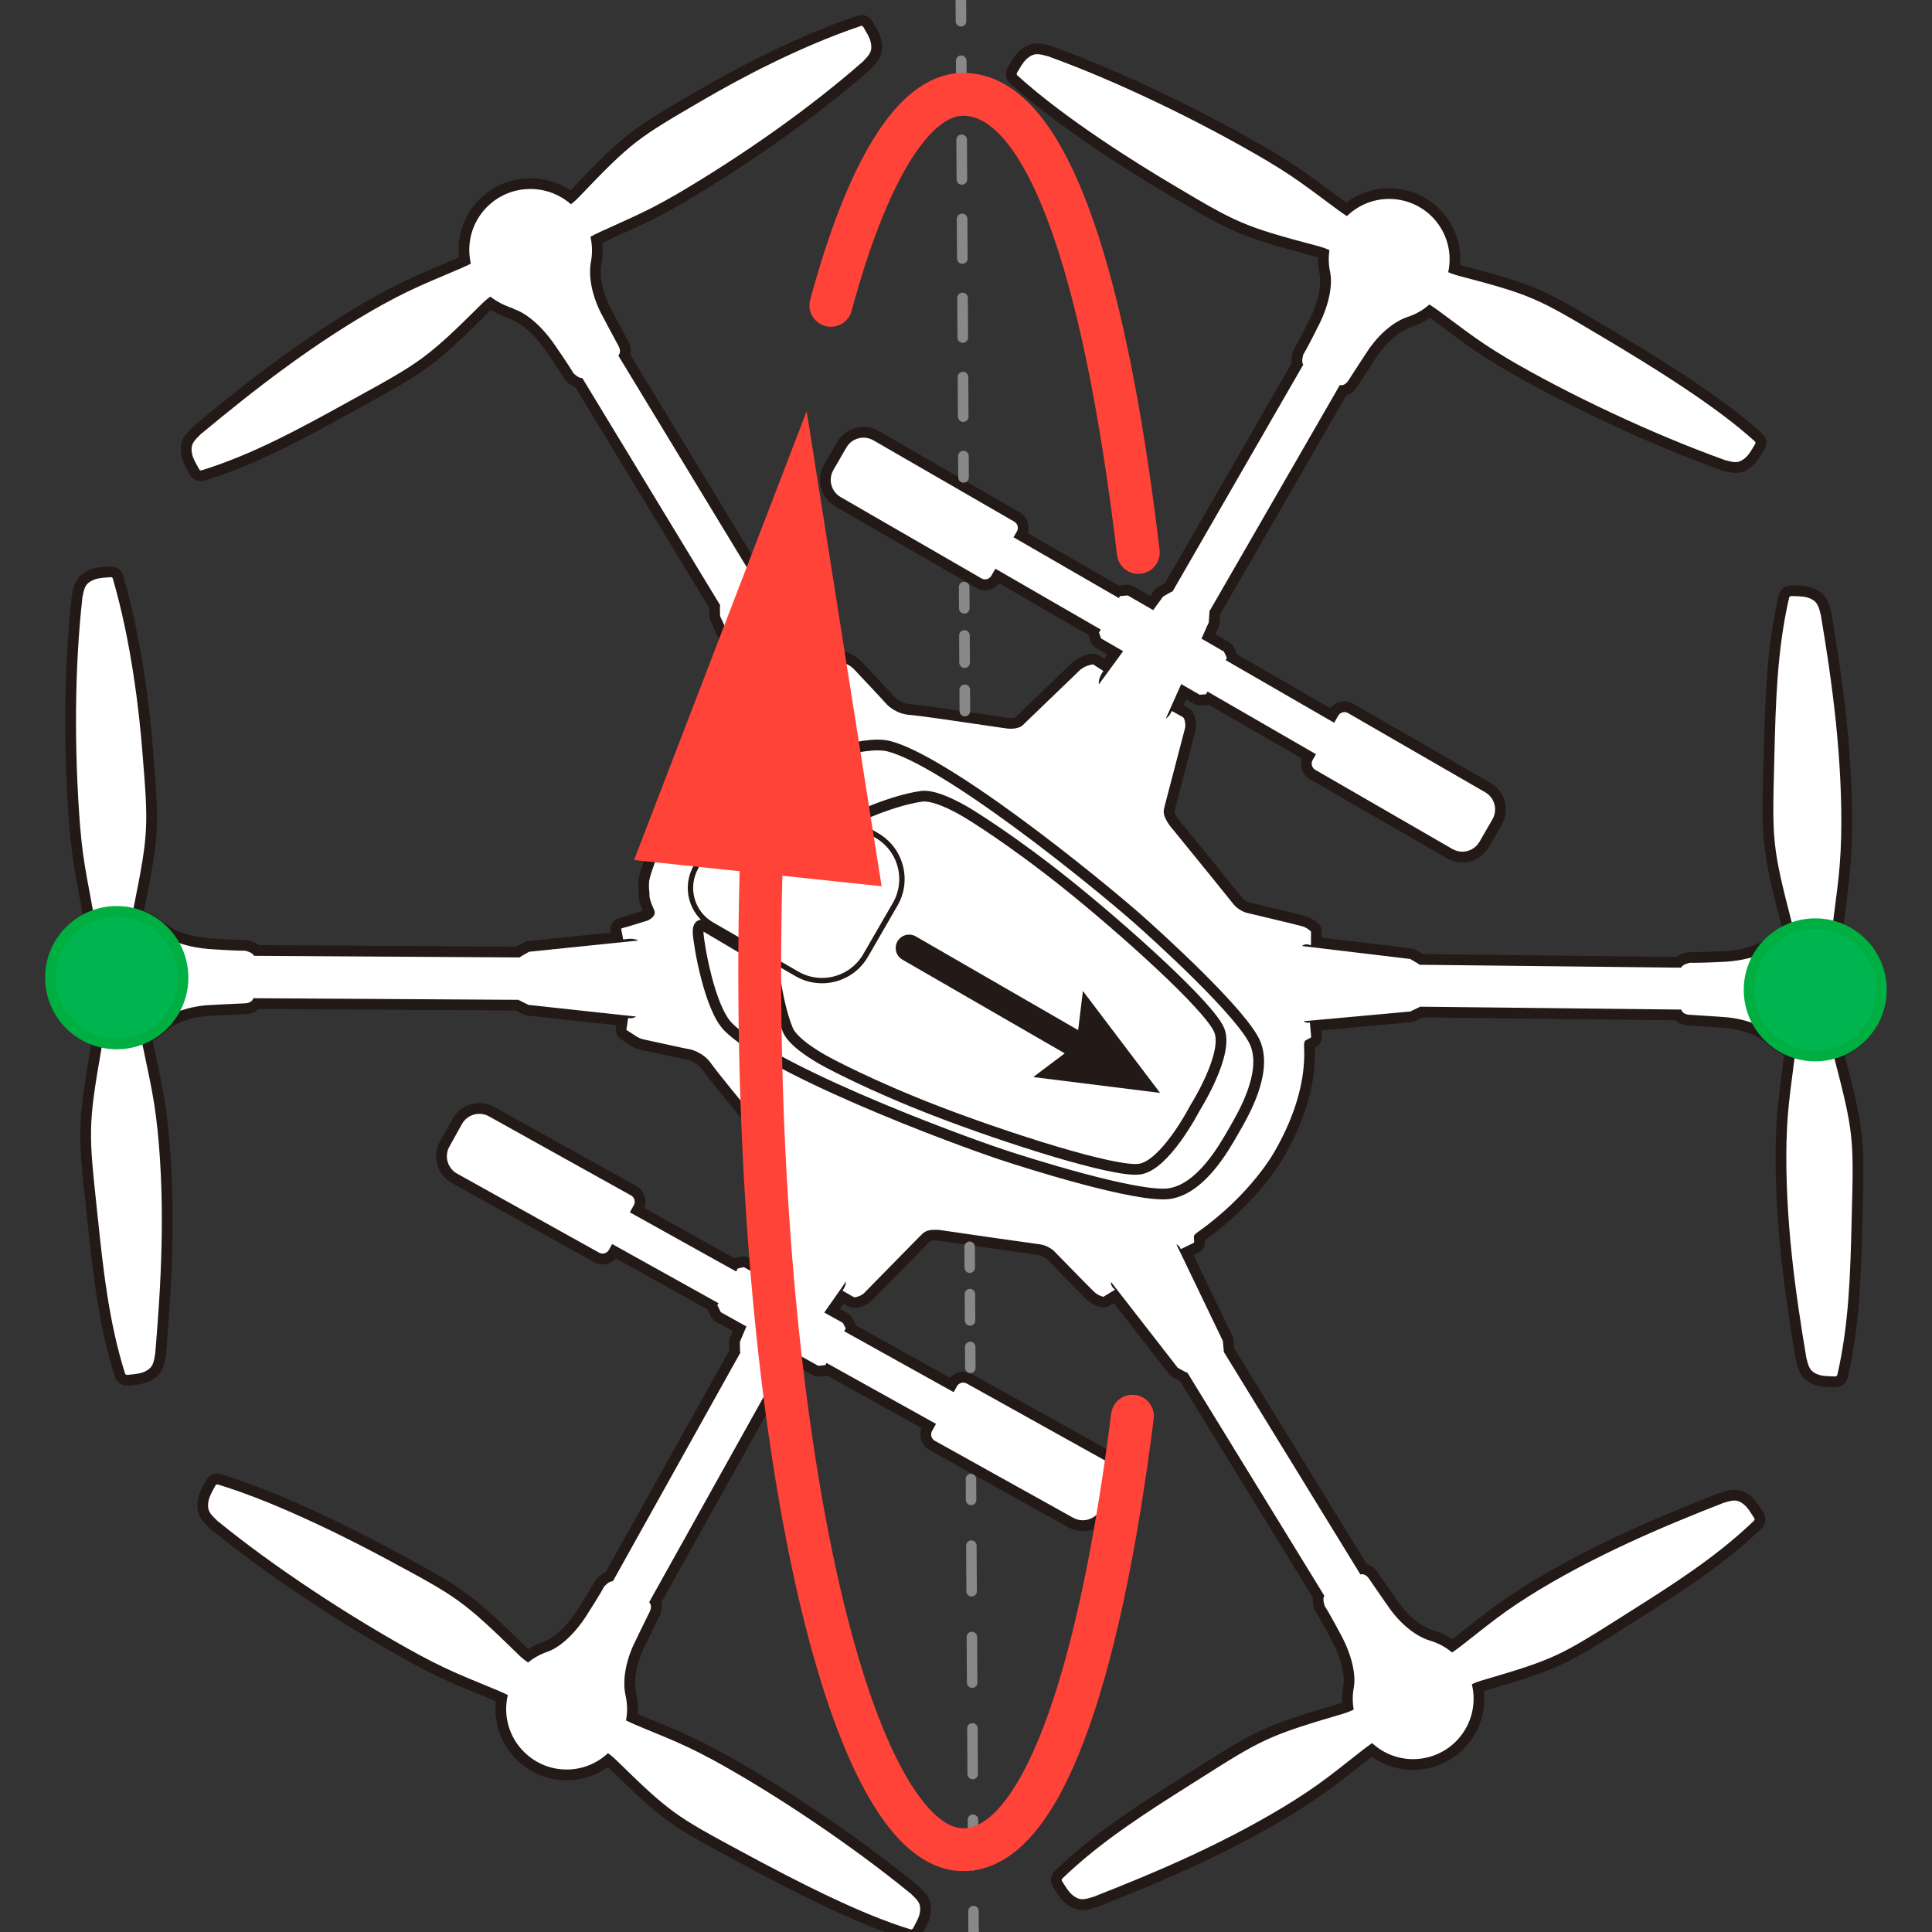<?xml version="1.0" encoding="utf-8"?>
<!-- Generator: Adobe Illustrator 21.1.0, SVG Export Plug-In . SVG Version: 6.00 Build 0)  -->
<svg version="1.1" xmlns="http://www.w3.org/2000/svg" xmlns:xlink="http://www.w3.org/1999/xlink" x="0px" y="0px"
	 viewBox="0 0 360 360" style="enable-background:new 0 0 360 360;" xml:space="preserve">
<rect x="0" y="0" width="360" height="360" fill="#333333" stroke="none"/>
<style type="text/css">
	.st0{fill:#FFFFFF;}
	.st1{fill:#231916;}
	.st2{fill:none;stroke:#231916;stroke-miterlimit:10;}
	.st3{fill:none;stroke:#231916;stroke-width:2;stroke-linecap:round;stroke-linejoin:round;}
	.st4{fill:none;stroke:#231916;stroke-width:5;stroke-linecap:round;stroke-linejoin:round;}
	.st5{fill:none;stroke:#888888;stroke-width:1.978;stroke-linecap:round;stroke-linejoin:round;}
	.st6{fill:none;stroke:#888888;stroke-width:1.978;stroke-linecap:round;stroke-linejoin:round;stroke-dasharray:7.367,7.367;}
	.st7{fill:none;stroke:#888888;stroke-width:1.978;stroke-linecap:round;stroke-linejoin:round;stroke-dasharray:5.062,5.062;}
	.st8{fill:none;stroke:#888888;stroke-width:1.95;stroke-linecap:round;stroke-linejoin:round;}
	.st9{fill:none;stroke:#888888;stroke-width:1.95;stroke-linecap:round;stroke-linejoin:round;stroke-dasharray:4.921,4.921;}
	.st10{fill:none;stroke:#888888;stroke-width:1.95;stroke-linecap:round;stroke-linejoin:round;stroke-dasharray:8.512,8.512;}
	.st11{fill:none;stroke:#FF4338;stroke-width:7.984;stroke-linecap:round;stroke-linejoin:round;stroke-miterlimit:10;}
	.st12{fill:none;stroke:#FF4338;stroke-width:7.984;stroke-linecap:round;stroke-linejoin:round;}
	.st13{fill:#FF4338;}
	.st14{fill:#00B550;stroke:#00AF41;stroke-width:2;stroke-miterlimit:10;}
	.st15{fill:#00B550;stroke:#00AF41;stroke-width:1.953;stroke-miterlimit:10;}
</style>
<g id="Layer_3">
	<g>
		<path class="st0" d="M169.806,360.525c-0.141,0-0.285-0.021-0.431-0.064c-9.383-2.824-21.63-9.146-31.252-14.34l-0.509-0.275
			c-12.263-6.616-13.265-7.157-23.587-17.264l-0.073-0.07c-0.198-0.187-0.407-0.37-0.619-0.547c-2.173,1.775-4.877,2.75-7.702,2.761
			c-6.783,0-12.285-5.48-12.312-12.217c-0.002-0.698,0.056-1.399,0.174-2.095c-0.287-0.134-0.575-0.262-0.866-0.385
			c-0.025-0.011-0.053-0.024-0.081-0.039c-1.021-0.433-2.062-0.861-3.068-1.275c-0.914-0.375-1.827-0.75-2.738-1.134
			c-1.456-0.607-2.939-1.266-4.405-1.954c-1.418-0.675-2.825-1.39-4.189-2.126c-0.057-0.021-0.111-0.046-0.16-0.074
			c-13.115-7.116-27.599-16.703-37.814-25.03c-0.193-0.107-0.345-0.268-0.493-0.424l-0.202-0.204l-0.248-0.236
			c-0.273-0.271-0.497-0.521-0.692-0.772c-0.551-0.705-0.795-1.454-0.768-2.355c0.042-1.355,0.577-2.353,1.095-3.316l0.238-0.451
			l0.161-0.291c0.276-0.481,0.713-0.745,1.211-0.745c0.141,0,0.286,0.021,0.432,0.063c11.662,3.515,26.071,10.985,31.726,14.034
			l0.523,0.282c12.618,6.803,13.648,7.358,24.276,17.738l0.074,0.069c0.262,0.247,0.533,0.482,0.805,0.7
			c0.023,0.02,0.048,0.038,0.071,0.057c0.992-0.721,2.087-1.286,3.267-1.687c0.069-0.035,0.142-0.064,0.209-0.081
			c-0.004,0,3.024-0.952,6.362-5.923c2.885-4.492,3.422-5.582,3.443-5.626c0.029-0.062,0.079-0.142,0.12-0.195
			c0.325-0.372,1.004-1.061,1.785-1.299l23.334-41.843c-0.001-0.021-0.033-1.809-0.033-1.809c-0.003-0.15,0.037-0.341,0.101-0.479
			l0.846-2.003l-3.969-2.209c-0.175-0.098-0.358-0.289-0.448-0.468l-0.602-1.236c-0.053-0.109-0.085-0.238-0.096-0.371
			l-18.237-10.147l-0.122,0.219c-0.429,0.744-1.213,1.199-2.052,1.199c-0.395,0-0.785-0.102-1.13-0.293l-26.48-14.738
			c-1.094-0.609-1.885-1.608-2.229-2.814s-0.197-2.472,0.411-3.565l2.378-4.272c0.842-1.457,2.403-2.354,4.084-2.354
			c0.792,0,1.576,0.203,2.267,0.587l26.481,14.738c1.127,0.628,1.534,2.056,0.906,3.184l-0.252,0.452l18.132,10.091
			c0.139-0.112,0.304-0.197,0.46-0.23l1.055-0.226c0.068-0.015,0.16-0.025,0.23-0.025c0.168,0,0.381,0.055,0.527,0.135l3.158,1.759
			l1.188-2.809l-1.877-0.926c-0.207-0.102-0.42-0.322-0.516-0.532c-0.114-0.271-0.602-1.507-0.462-2.706
			c-0.012-0.112-0.009-0.223,0.014-0.323l3.422-14.788c0,0.002,0,0.003-0.001,0.003c-0.009,0,0.025-0.792-0.894-1.951
			c-0.381-0.481-1.37-1.689-2.624-3.219c-3.143-3.836-7.87-9.604-9.007-11.24c-1.111-1.471-2.903-1.985-3.209-2.024
			c-0.422-0.054-4.918-1.034-8.616-1.847c-0.596-0.131-1.158-0.367-1.674-0.702l-1.807-1.177c-0.114-0.074-0.215-0.176-0.292-0.291
			c-0.051-0.073-0.097-0.153-0.126-0.226c-0.021-0.056-0.041-0.123-0.055-0.189c-0.026-0.118-0.032-0.237-0.018-0.357l0.234-1.561
			l-17.275-1.874c-0.032,0.003-0.064,0.005-0.092,0.005c-0.154-0.006-0.293-0.036-0.418-0.087c-0.084-0.026-0.166-0.06-0.228-0.097
			c0,0-1.581-0.774-1.621-0.795l-48.545-0.296c-0.412,0.518-1.103,0.929-2.116,0.953c-1.005,0.023-5.371,0.258-6.686,0.329
			c-0.142,0.006-4.969,0.196-8.223,2.638c-0.634,0.637-1.32,1.196-2.039,1.663c-0.435,0.282-0.9,0.541-1.39,0.774
			c0.055,0.327,0.115,0.654,0.18,0.979c0.006,0.03,0.011,0.063,0.014,0.098c0.22,1.092,0.454,2.198,0.681,3.27
			c0.206,0.968,0.412,1.937,0.609,2.906c0.005,0.024,0.009,0.051,0.012,0.078c0.313,1.508,0.603,3.078,0.86,4.67
			c0.001,0.008,0.003,0.021,0.003,0.021c0.241,1.533,0.446,3.104,0.611,4.67c0.012,0.044,0.021,0.087,0.025,0.128
			c1.526,14.822,0.669,29.408-0.378,41.74c0.018,0.22-0.027,0.433-0.067,0.622l-0.04,0.194l-0.075,0.456
			c-0.066,0.362-0.146,0.688-0.242,0.992c-0.272,0.857-0.753,1.481-1.513,1.964c-1.142,0.726-2.266,0.84-3.354,0.951l-0.501,0.054
			l-0.34,0.029c-0.028,0.003-0.117,0.007-0.145,0.007c-0.636,0-1.135-0.369-1.335-0.988c-3.053-9.675-4.105-19.65-5.123-29.297
			l-0.183-1.731c-1.514-14.319-1.638-15.489,0.918-30.156l0.017-0.105c0.047-0.306,0.085-0.619,0.111-0.929
			c-2.692-1.009-5.163-2.894-6.571-5.043c-1.822-2.782-2.449-6.103-1.765-9.348c0.272-1.288,0.739-2.511,1.389-3.637
			c0.964-1.669,2.339-3.112,3.977-4.174c0.446-0.29,0.916-0.554,1.403-0.786c-0.049-0.363-0.105-0.726-0.169-1.085
			c-0.005-0.03-0.009-0.062-0.012-0.096c-0.185-1.048-0.385-2.108-0.578-3.136c-0.193-1.025-0.373-1.981-0.545-2.94
			c-0.281-1.545-0.533-3.123-0.748-4.687c-0.201-1.514-0.366-3.058-0.489-4.595c-0.013-0.055-0.021-0.108-0.025-0.16
			c-1.162-14.805-1.028-29.967,0.375-42.698c-0.011-0.221,0.04-0.434,0.085-0.622l0.042-0.177l0.086-0.446
			c0.072-0.351,0.16-0.671,0.266-0.973c0.082-0.237,0.18-0.454,0.298-0.659c0.292-0.505,0.701-0.91,1.253-1.242
			c1.152-0.688,2.269-0.778,3.349-0.865l0.498-0.042c0,0,0.426-0.026,0.448-0.026c0.641,0,1.156,0.387,1.344,1.01
			c3.5,11.998,4.937,25.056,5.482,31.772l0.047,0.585c1.143,14.062,1.236,15.21-1.666,29.534l-0.019,0.102
			c-0.051,0.277-0.093,0.56-0.125,0.839c1.549,0.502,2.997,1.309,4.243,2.368c0.195,0.055,0.388,0.16,0.516,0.291
			c0.015,0.015,2.354,2.243,8.421,2.782c4.022,0.274,5.746,0.316,6.414,0.316c0.172,0,0.305-0.005,0.322-0.005
			c0.076,0,0.168,0.007,0.234,0.021c0.462,0.1,1.391,0.361,1.979,0.942l48.649,0.3c0.023-0.016,1.594-0.915,1.594-0.915
			c0.131-0.075,0.317-0.131,0.468-0.142l3.995-0.411c0.132-0.055,0.275-0.084,0.422-0.084c0.062,0,0.129,0.007,0.196,0.021
			l11.87-1.221l-0.255-1.35c-0.046-0.24,0.011-0.557,0.136-0.767c0.114-0.196,0.293-0.355,0.513-0.449
			c0.013-0.006,0.47-0.202,1.126-0.334l3.773-1.159c0.271-0.129,0.61-0.381,0.677-0.545l-0.174-0.417
			c-0.431-0.997-0.859-1.986-0.818-3.223c-0.134-0.949-0.074-2.02-0.061-2.231c0.034-0.254,0.694-4.395,5.868-13.357
			c0.962-1.662,5.88-10.046,8.319-11.879c1.106-0.833,2.034-1.278,2.823-1.355c0.066-0.025,0.136-0.045,0.207-0.057
			c0.169-0.032,0.347-0.046,0.533-0.046c0.139,0,0.284,0.009,0.447,0.019c0.154,0.009,0.329,0.02,0.536,0.02
			c0.295,0,0.604-0.022,0.945-0.069c0.007-0.1-0.013-0.277-0.051-0.402l-0.979-3.971c-0.205-0.576-0.278-1.04-0.291-1.129
			c-0.031-0.223,0.025-0.513,0.139-0.707c0.111-0.204,0.311-0.379,0.551-0.473l1.309-0.482l-5.035-10.782
			c-0.149-0.161-0.247-0.371-0.277-0.595l-1.713-3.668c-0.062-0.132-0.103-0.316-0.103-0.463c0,0-0.034-1.798-0.033-1.814
			l-25.241-41.592c-0.806-0.209-1.515-0.883-1.814-1.201c-0.066-0.071-0.138-0.174-0.182-0.261
			c-0.013-0.024-0.592-1.101-3.708-5.581c-3.565-4.911-6.679-5.774-6.71-5.783c-0.169-0.036-0.322-0.116-0.45-0.227
			c-1.315-0.44-2.562-1.058-3.657-1.81c-0.237,0.198-0.474,0.408-0.702,0.626l-0.083,0.081
			c-10.562,10.471-11.592,11.038-24.202,17.98l-1.516,0.834c-8.501,4.684-17.291,9.526-26.974,12.551
			c-0.159,0.049-0.312,0.073-0.459,0.073c-0.495,0-0.931-0.263-1.197-0.72l-0.155-0.268l-0.261-0.476
			c-0.531-0.954-1.08-1.941-1.137-3.294c-0.031-0.728,0.112-1.338,0.449-1.922c0.084-0.146,0.183-0.293,0.297-0.441
			c0.195-0.254,0.417-0.507,0.681-0.771l0.334-0.324l0.119-0.125c0.148-0.158,0.298-0.318,0.487-0.428
			c9.52-7.908,20.996-16.948,34.008-24.157c0.041-0.022,0.088-0.043,0.137-0.062c1.377-0.76,2.783-1.489,4.182-2.169
			c1.435-0.691,2.919-1.366,4.416-2.008c0.801-0.348,1.607-0.688,2.413-1.028l0.327-0.139c1.03-0.435,2.056-0.868,3.062-1.306
			c0.014-0.008,0.027-0.015,0.04-0.021c0.334-0.146,0.649-0.289,0.956-0.435c-0.089-0.533-0.143-1.062-0.159-1.582
			c-0.077-2.315,0.487-4.587,1.632-6.57c0.476-0.823,1.051-1.597,1.71-2.297c2.271-2.417,5.354-3.8,8.678-3.896
			c0.121-0.003,0.241-0.005,0.362-0.005c2.733,0,5.385,0.9,7.554,2.551c0.211-0.187,0.419-0.383,0.621-0.587l0.079-0.08
			c10.083-10.558,11.078-11.138,23.269-18.24l0.507-0.295c5.823-3.393,17.357-9.679,29.193-13.663
			c0.167-0.055,0.329-0.082,0.485-0.082c0.48,0,0.911,0.253,1.18,0.694l0.393,0.668c0.582,0.999,1.146,1.965,1.237,3.299
			c0.062,0.889-0.152,1.639-0.673,2.359c-0.188,0.261-0.401,0.516-0.65,0.779c-0.062,0.067-0.319,0.327-0.319,0.327l-0.073,0.083
			c-0.157,0.177-0.311,0.351-0.501,0.47c-9.637,8.426-22.002,17.204-34.832,24.727c-0.041,0.023-0.087,0.046-0.137,0.065
			c-1.322,0.771-2.683,1.519-4.042,2.221c-1.397,0.714-2.836,1.41-4.279,2.068c-0.88,0.405-1.764,0.803-2.648,1.2
			c-0.982,0.441-1.989,0.895-2.978,1.352c-0.008,0.005-0.016,0.009-0.022,0.014c-0.371,0.173-0.717,0.342-1.05,0.513
			c0.087,0.532,0.14,1.068,0.157,1.601c0.027,0.826-0.027,1.657-0.163,2.471c-0.905,4.316,1.745,9.173,1.771,9.222
			c0.287,0.543,2.658,5.041,3.197,5.991c0.507,0.894,0.494,1.714,0.273,2.312l25.18,41.495c0.038,0.023,0.074,0.049,0.11,0.075
			l1.474,0.949c0.048,0.03,0.098,0.07,0.146,0.113c0.117,0.089,0.199,0.188,0.253,0.271c0.021,0.033,0.043,0.071,0.062,0.113
			l10.481,13.863l1.202-0.989c0.09-0.073,0.197-0.134,0.31-0.174c0.053-0.02,0.106-0.036,0.154-0.047
			c0.071-0.017,0.156-0.025,0.229-0.025c0.035,0,0.075,0.003,0.115,0.008c0.133,0.009,0.266,0.046,0.384,0.105l1.926,0.94
			c0.55,0.268,1.043,0.63,1.463,1.077c0.945,1.002,5.683,6.028,6.008,6.441c0.191,0.243,1.555,1.517,3.43,1.719
			c1.944,0.132,9.322,1.226,14.204,1.948c1.974,0.293,3.523,0.522,4.133,0.604c0.256,0.033,0.491,0.048,0.706,0.048
			c1.022,0,1.475-0.328,1.493-0.343l10.854-10.461c0.075-0.072,0.172-0.137,0.277-0.187c0.999-0.768,2.38-0.969,2.542-0.99
			c0.043-0.006,0.102-0.01,0.146-0.01c0.186,0,0.421,0.067,0.579,0.165l1.773,1.146l1.801-2.461l-3.124-1.803
			c-0.208-0.12-0.41-0.365-0.489-0.592l-0.35-1.026c-0.052-0.151-0.063-0.337-0.038-0.515l-17.97-10.375l-0.259,0.448
			c-0.418,0.722-1.195,1.17-2.03,1.17c-0.408,0-0.812-0.107-1.166-0.312l-26.246-15.153c-1.084-0.626-1.859-1.638-2.184-2.849
			c-0.324-1.212-0.159-2.476,0.467-3.559l2.415-4.184c0.835-1.446,2.395-2.345,4.069-2.345c0.818,0,1.627,0.217,2.338,0.627
			l26.246,15.153c1.117,0.645,1.501,2.078,0.856,3.196l-0.126,0.218l18.077,10.435c0.118-0.058,0.242-0.096,0.36-0.106l1.359-0.118
			c0.025-0.002,0.051-0.003,0.077-0.003c0.197,0,0.428,0.06,0.589,0.158l3.913,2.259l1.305-1.783c0.081-0.111,0.215-0.23,0.334-0.3
			c0,0,1.56-0.896,1.573-0.903l23.922-41.51c-0.201-0.789,0.035-1.705,0.175-2.137c0.018-0.053,0.041-0.108,0.068-0.162
			c0,0,0.037-0.069,0.057-0.099c0.074-0.117,0.791-1.271,3.072-5.87c2.541-5.396,1.802-8.484,1.794-8.515
			c-0.016-0.061-0.024-0.126-0.029-0.193c-0.261-1.214-0.337-2.441-0.229-3.662c-0.028-0.011-0.057-0.021-0.085-0.032
			c-0.328-0.122-0.67-0.233-1.016-0.332l-0.113-0.031c-14.346-3.783-15.352-4.382-27.665-11.713l-0.518-0.309
			c-5.52-3.286-19.33-11.813-28.325-20.006c-0.52-0.483-0.62-1.156-0.27-1.764l0.155-0.268l0.275-0.456
			c0.567-0.946,1.148-1.916,2.286-2.646c0.621-0.398,1.229-0.584,1.913-0.584c0.162,0,0.33,0.011,0.505,0.032
			c0.315,0.039,0.644,0.102,1.005,0.195l0.452,0.125l0.171,0.039c0.192,0.043,0.412,0.092,0.607,0.203
			c12.387,4.486,28.054,11.991,40.93,19.609c0.04,0.024,0.081,0.053,0.122,0.086c1.339,0.796,2.674,1.637,3.969,2.5
			c1.334,0.897,2.661,1.832,3.946,2.781c0.794,0.583,1.585,1.173,2.375,1.763l0.141,0.105c0.828,0.618,1.681,1.255,2.527,1.873
			c0.032,0.019,0.062,0.039,0.089,0.06c0.249,0.182,0.505,0.361,0.766,0.538c0.535-0.457,1.106-0.867,1.707-1.225
			c1.891-1.122,4.049-1.714,6.24-1.714c4.319,0,8.368,2.3,10.566,6.002c1.441,2.431,1.994,5.252,1.587,8.028
			c0.259,0.091,0.525,0.175,0.792,0.251l0.103,0.027c13.966,3.667,14.943,4.249,26.918,11.372l0.495,0.295
			c9.396,5.588,21.109,12.848,28.348,19.444c0.516,0.479,0.615,1.148,0.268,1.753l-0.149,0.26l-0.26,0.429
			c-0.562,0.938-1.131,1.888-2.247,2.605c-0.611,0.393-1.21,0.576-1.885,0.576c-0.155,0-0.317-0.011-0.485-0.03
			c-0.311-0.039-0.631-0.1-0.984-0.19l-0.441-0.121l-0.155-0.035c-0.202-0.045-0.416-0.093-0.607-0.2
			c-13.097-4.725-29.018-12.187-40.604-19.035c-0.041-0.024-0.083-0.055-0.123-0.088c-1.307-0.775-2.603-1.591-3.854-2.425
			c-1.3-0.873-2.59-1.782-3.836-2.702c-0.724-0.53-1.445-1.069-2.166-1.607l-0.149-0.112c-0.876-0.653-1.734-1.293-2.585-1.914
			c-0.031-0.019-0.061-0.038-0.087-0.058c-0.283-0.207-0.575-0.411-0.872-0.61c-0.418,0.327-0.855,0.626-1.309,0.894
			c-0.7,0.417-1.449,0.766-2.224,1.037c-4.159,1.274-7.09,5.858-7.119,5.904l-0.07,0.107c-0.913,1.384-3.09,4.689-3.586,5.495
			c-0.602,0.975-1.374,1.261-1.873,1.338l-23.868,41.414c-0.002,0.042-0.128,1.847-0.128,1.847c-0.004,0.057-0.015,0.121-0.03,0.185
			c-0.019,0.126-0.059,0.247-0.121,0.36c-0.015,0.026-0.037,0.062-0.062,0.098l-0.862,1.93l3.365,1.942
			c0.176,0.102,0.356,0.298,0.443,0.481l0.526,1.127c0.056,0.12,0.086,0.263,0.091,0.409l18.645,10.765l0.259-0.448
			c0.416-0.722,1.193-1.17,2.029-1.17c0.408,0,0.812,0.107,1.167,0.312l25.556,14.755c1.084,0.626,1.859,1.638,2.184,2.849
			c0.324,1.212,0.159,2.476-0.467,3.559l-2.415,4.184c-0.835,1.446-2.395,2.345-4.069,2.345c-0.818,0-1.627-0.217-2.338-0.627
			l-25.557-14.755c-1.117-0.646-1.501-2.08-0.856-3.196l0.125-0.217l-18.584-10.729c-0.17,0.115-0.369,0.191-0.554,0.202
			c0,0-1.123,0.073-1.142,0.073c-0.183,0-0.401-0.055-0.554-0.14l-2.454-1.417l-1.314,2.944l1.58,0.883
			c0.38,0.211,0.663,0.56,0.795,0.979c0.116,0.377,0.464,1.506,0.026,2.697c-0.218,0.854-3.297,12.648-3.606,13.837
			c-0.297,1.136-0.37,1.417,0.697,2.98c3.775,4.606,10.825,13.308,11.851,14.61c0.739,0.939,1.897,1.29,1.909,1.294l0.057,0.013
			c2.812,0.667,9.448,2.246,10.321,2.496c1.225,0.349,1.98,1.115,2.119,1.266c0.084,0.091,0.158,0.217,0.209,0.347
			c0.056,0.127,0.085,0.265,0.085,0.402l-0.013,1.953l13.021,1.561c0.063-0.012,0.127-0.019,0.187-0.019
			c0.158,0,0.311,0.033,0.449,0.096l3.948,0.473c0.136,0.017,0.306,0.073,0.424,0.143c0,0,1.549,0.923,1.562,0.931l47.893,0.534
			c0.564-0.537,1.431-0.785,1.958-0.893c0.066-0.014,0.153-0.022,0.221-0.022c0.034,0,0.076,0.002,0.109,0.005
			c0.007,0,0.184,0.01,0.634,0.01c0.877,0,2.621-0.036,5.951-0.207c5.953-0.427,8.282-2.584,8.306-2.606
			c0.044-0.042,0.097-0.083,0.154-0.119c0.931-0.822,1.964-1.49,3.078-1.991c-0.004-0.03-0.009-0.061-0.013-0.09
			c-0.055-0.35-0.125-0.701-0.209-1.049l-0.026-0.11c-3.727-14.367-3.697-15.537-3.334-29.868l0.044-1.715
			c0.242-9.659,0.491-19.647,2.764-29.482c0.043-0.169,0.095-0.3,0.163-0.419c0.254-0.435,0.698-0.68,1.223-0.68l0.325,0.003
			l0.542,0.018c1.098,0.032,2.229,0.064,3.421,0.698c0.797,0.424,1.325,1.008,1.665,1.838c0.119,0.29,0.225,0.608,0.322,0.97
			l0.113,0.457l0.049,0.164c0.061,0.205,0.122,0.412,0.122,0.628c2.034,12.174,4.061,26.599,3.726,41.404
			c-0.001,0.046-0.007,0.096-0.016,0.146c-0.039,1.57-0.118,3.147-0.235,4.687c-0.128,1.587-0.294,3.201-0.493,4.802
			c-0.119,0.979-0.246,1.958-0.375,2.938c-0.141,1.078-0.286,2.193-0.418,3.293c0,0.023-0.001,0.046-0.003,0.067
			c-0.04,0.328-0.072,0.649-0.101,0.969c0.662,0.242,1.3,0.541,1.904,0.89c2.833,1.636,4.86,4.28,5.709,7.448
			c0.849,3.167,0.416,6.472-1.22,9.305c-1.412,2.447-3.602,4.31-6.222,5.314c0.047,0.271,0.104,0.543,0.168,0.813l0.026,0.103
			c3.641,13.971,3.612,15.108,3.265,29.037l-0.041,1.666c-0.231,9.391-0.47,19.1-2.681,28.655c-0.168,0.679-0.694,1.092-1.377,1.092
			l-0.318-0.003l-0.513-0.018c-1.086-0.03-2.191-0.062-3.362-0.683c-0.783-0.416-1.303-0.988-1.636-1.803
			c-0.119-0.288-0.224-0.599-0.317-0.949l-0.109-0.439l-0.048-0.162c-0.056-0.187-0.115-0.386-0.117-0.599
			c-1.989-11.834-3.973-25.857-3.654-40.254c0.001-0.046,0.007-0.096,0.016-0.146c0.036-1.508,0.112-3.038,0.227-4.551
			c0.127-1.562,0.287-3.131,0.479-4.667c0.115-0.948,0.239-1.896,0.363-2.845c0.14-1.075,0.279-2.145,0.406-3.199
			c0-0.029,0.002-0.058,0.004-0.084c0.044-0.366,0.08-0.729,0.108-1.089c-0.488-0.204-0.964-0.438-1.419-0.701
			c-0.659-0.381-1.292-0.832-1.882-1.342c-0.045-0.031-0.087-0.066-0.125-0.105c-3.1-2.987-8.566-3.3-8.621-3.303l-0.135-0.01
			c-3.492-0.249-5.876-0.407-6.54-0.435c-1.021-0.042-1.703-0.479-2.09-0.978l-47.792-0.535c-0.037,0.019-0.074,0.035-0.113,0.05
			l-1.559,0.743c-0.053,0.024-0.116,0.048-0.181,0.065c-0.127,0.048-0.243,0.064-0.335,0.068c-0.011,0.001-0.109-0.002-0.147-0.006
			l-17.416,1.591l0.177,2.062c0.012,0.14-0.006,0.278-0.05,0.408c-0.081,0.283-0.265,0.513-0.52,0.652l-0.745,0.396
			c-0.004,0.049-0.008,0.112-0.008,0.193l0.008,0.202c0.393,7.851-2.834,15.213-5.608,20.019
			c-0.011,0.025-4.357,8.128-14.682,15.415c-0.104,0.074-0.179,0.135-0.23,0.181l0.042,0.801c0.011,0.206-0.06,0.435-0.179,0.628
			c-0.098,0.176-0.246,0.322-0.429,0.413l-1.87,0.911l7.58,15.762c0.032,0.043,0.062,0.088,0.085,0.132
			c0.043,0.074,0.094,0.195,0.116,0.353c0.015,0.058,0.025,0.113,0.029,0.16l0.163,1.705c0.007,0.042,0.013,0.084,0.016,0.126
			l25.006,40.739c0.484,0.062,1.276,0.322,1.908,1.285c0.621,0.947,3.766,5.436,3.796,5.479c0.008,0.011,0.016,0.022,0.022,0.033
			c0.173,0.252,3.181,4.562,7.236,5.682c0.82,0.261,1.577,0.589,2.289,0.986c0.459,0.255,0.904,0.542,1.33,0.856
			c0.293-0.208,0.581-0.422,0.864-0.641c0.023-0.019,0.051-0.037,0.079-0.056c0.852-0.659,1.709-1.337,2.538-1.993l0.322-0.254
			c0.644-0.508,1.288-1.017,1.937-1.521c1.204-0.941,2.463-1.882,3.739-2.792c0.006-0.005,0.019-0.014,0.019-0.014
			c1.234-0.872,2.51-1.725,3.792-2.534c0.046-0.04,0.094-0.075,0.143-0.104c12.165-7.653,25.215-13.151,36.39-17.52
			c0.189-0.11,0.397-0.163,0.571-0.207l0.167-0.043l0.434-0.132c0.352-0.101,0.673-0.171,0.98-0.216
			c0.2-0.03,0.395-0.046,0.583-0.046c0.634,0,1.205,0.167,1.798,0.524c1.137,0.688,1.73,1.619,2.306,2.521l0.266,0.412l0.176,0.286
			c0.364,0.594,0.284,1.266-0.212,1.752c-7.066,6.807-15.269,11.995-23.201,17.013l-1.429,0.903
			c-11.771,7.45-12.732,8.059-26.599,12.112l-0.103,0.031c-0.256,0.08-0.517,0.171-0.773,0.269c0.483,2.766,0.009,5.601-1.364,8.068
			l-0.1,0.176c-2.18,3.774-6.256,6.123-10.637,6.123c-2.071,0-4.127-0.535-5.944-1.546c-0.611-0.341-1.194-0.735-1.741-1.178
			c-0.257,0.186-0.511,0.375-0.761,0.568c-0.023,0.018-0.049,0.035-0.076,0.052c-0.822,0.637-1.65,1.291-2.455,1.928l-0.17,0.134
			c-0.77,0.609-1.539,1.218-2.313,1.819c-0.018,0.014-0.037,0.027-0.059,0.042c-1.211,0.949-2.491,1.906-3.805,2.844
			c-1.26,0.891-2.572,1.769-3.905,2.612c-0.049,0.042-0.101,0.08-0.153,0.109c-12.496,7.869-25.917,13.54-37.41,18.047
			c-0.193,0.113-0.409,0.168-0.592,0.215l-0.18,0.046l-0.438,0.135c-0.355,0.102-0.683,0.174-0.999,0.222
			c-0.211,0.032-0.411,0.048-0.604,0.048c-0.645,0-1.225-0.169-1.827-0.532c-1.158-0.697-1.767-1.651-2.354-2.574l-0.275-0.428
			l-0.179-0.291c-0.286-0.47-0.303-0.989-0.047-1.432c0.071-0.122,0.156-0.23,0.262-0.334c7.273-7.003,15.716-12.348,23.88-17.516
			l1.457-0.921c12.106-7.671,13.096-8.298,27.351-12.482l0.105-0.031c0.332-0.105,0.671-0.227,0.993-0.356
			c0.029-0.012,0.058-0.023,0.086-0.035c-0.143-1.217-0.1-2.448,0.129-3.672c0.002-0.072,0.011-0.142,0.026-0.202
			c0.003-0.016,0.656-3.124-2.044-8.47c-2.505-4.719-3.187-5.71-3.215-5.75c-0.055-0.079-0.116-0.198-0.146-0.29
			c-0.143-0.396-0.415-1.319-0.234-2.123l-25.052-40.818c-0.023-0.012-1.595-0.858-1.595-0.858c-0.132-0.07-0.276-0.196-0.365-0.317
			l-2.453-3.154c-0.042-0.03-0.081-0.063-0.115-0.099c-0.085-0.086-0.159-0.2-0.214-0.324l-8.087-10.401l-1.625,0.987
			c-0.099,0.061-0.209,0.104-0.323,0.127c-0.089,0.021-0.181,0.034-0.259,0.034c-0.058,0-0.128-0.006-0.185-0.016
			c-0.059-0.011-1.205-0.231-2.212-1.176c-0.692-0.648-5.899-5.991-7.479-7.613c-0.008-0.01-0.907-0.824-2.092-0.977
			c-1.647-0.211-12.74-1.793-18.719-2.676c-0.177-0.007-0.415-0.015-0.63-0.015c-1.249,0-1.435,0.188-2.125,0.892
			c-0.93,0.945-9.537,9.714-10.159,10.349c-0.737,0.905-1.874,1.187-2.247,1.278c-0.135,0.033-0.271,0.05-0.407,0.05
			c-0.296,0-0.589-0.078-0.847-0.226l-1.573-0.905l-1.852,2.641l2.465,1.371c0.176,0.098,0.358,0.289,0.448,0.469l0.497,0.966
			c0.083,0.162,0.119,0.37,0.107,0.572l18.75,10.437l0.121-0.219c0.435-0.752,1.213-1.199,2.05-1.199
			c0.396,0,0.787,0.101,1.133,0.293l25.785,14.352c1.094,0.608,1.885,1.607,2.229,2.813s0.197,2.472-0.411,3.565l-2.378,4.273
			c-0.843,1.457-2.404,2.354-4.083,2.354c-0.793,0-1.577-0.203-2.268-0.588l-25.785-14.352c-0.547-0.305-0.941-0.803-1.112-1.403
			c-0.171-0.602-0.098-1.232,0.204-1.778l0.253-0.453l-18.812-10.47c-0.133,0.071-0.277,0.121-0.408,0.133l-1.218,0.127
			c-0.034,0.003-0.077,0.005-0.112,0.005c-0.17,0-0.388-0.057-0.536-0.139l-3.394-1.892l-1.219,1.738
			c-0.018,0.04-0.037,0.078-0.05,0.101c-0.056,0.093-0.139,0.202-0.264,0.3c-0.042,0.041-0.085,0.078-0.122,0.104l-1.417,0.983
			c-0.033,0.026-0.067,0.052-0.103,0.076l-23.276,41.745c0.219,0.544,0.3,1.355-0.188,2.297c-0.306,0.59-1.318,2.669-2.854,5.855
			l-0.069,0.146c-0.105,0.209-2.455,4.963-1.425,9.123c0.173,0.839,0.258,1.658,0.261,2.475c0.002,0.525-0.03,1.054-0.097,1.581
			c0.325,0.153,0.653,0.3,0.982,0.439c0.024,0.01,0.051,0.023,0.078,0.037c0.99,0.42,1.999,0.835,2.977,1.237l0.265,0.108
			c0.802,0.33,1.603,0.66,2.4,0.996c1.43,0.597,2.869,1.235,4.276,1.897c0.007,0.004,0.013,0.007,0.02,0.01
			c1.361,0.647,2.725,1.34,4.056,2.061c0.058,0.021,0.113,0.046,0.163,0.075c11.808,6.413,26.408,16.258,37.196,25.08
			c0.174,0.103,0.305,0.239,0.427,0.367l0.136,0.142l0.326,0.313c0.256,0.252,0.473,0.497,0.663,0.741
			c0.541,0.697,0.779,1.432,0.751,2.315c-0.042,1.321-0.562,2.295-1.065,3.235l-0.233,0.441l-0.162,0.293
			C170.731,360.265,170.298,360.525,169.806,360.525z"/>
		<path class="st1" d="M160.538,4.819c0.134,0,0.238,0.07,0.326,0.215l0.157,0.26c0.087,0.153,0.174,0.302,0.26,0.45
			c0.511,0.875,0.993,1.702,1.069,2.804c0.046,0.663-0.101,1.174-0.485,1.706c-0.161,0.223-0.346,0.444-0.566,0.677
			c-0.06,0.064-0.121,0.126-0.183,0.188l-0.125,0.128c-0.031,0.032-0.089,0.098-0.149,0.165c-0.16,0.181-0.217,0.245-0.264,0.245
			c-0.001,0-0.002,0-0.003,0c-9.611,8.416-21.957,17.186-34.781,24.706c-0.015,0.008-0.031,0.013-0.048,0.013
			c-1.335,0.781-2.709,1.537-4.084,2.247c-1.398,0.714-2.823,1.402-4.235,2.047c-0.882,0.406-1.766,0.803-2.65,1.201
			c-0.999,0.449-2.032,0.913-3.043,1.382c-0.007,0.007-0.015,0.012-0.024,0.016c-0.572,0.264-1.136,0.55-1.691,0.85
			c0.162,0.708,0.258,1.439,0.282,2.173c0.026,0.77-0.026,1.53-0.15,2.272c-0.983,4.681,1.855,9.821,1.884,9.873
			c0.028,0.052,2.624,4.98,3.201,5.998c0.612,1.079,0.066,1.736,0.044,1.763c-0.006,0.007-0.013,0.013-0.021,0.018
			c-0.007,0.005-0.035,0.023-0.052,0.034l25.652,42.272c0.094,0.027,0.171,0.067,0.232,0.119l1.511,0.972
			c0.01,0.007,0.019,0.014,0.026,0.024l0.023,0.03c0.02,0.007,0.04,0.016,0.052,0.035c0.013,0.019,0.014,0.045,0.024,0.066
			l12.054,15.943c0.028-0.78-0.464-1.323-0.47-1.33c-0.019-0.02-0.029-0.047-0.027-0.075c0.002-0.026,0.014-0.053,0.036-0.07
			l1.604-1.319c0.006-0.005,0.014-0.004,0.021-0.008c0.009-0.004,0.016-0.008,0.025-0.009c0.004-0.001,0.009-0.001,0.013-0.001
			c0.01,0,0.019,0.002,0.029,0.004c0.001,0,0.003,0.001,0.004,0.001c0.003,0,0.005,0,0.008,0c0.002,0,0.005,0,0.007,0.001
			l1.936,0.945c0.443,0.216,0.838,0.506,1.174,0.863c1.327,1.409,5.679,6.031,5.951,6.376c0.3,0.381,1.876,1.853,4.107,2.094
			c1.945,0.132,9.306,1.223,14.176,1.945c1.969,0.292,3.525,0.523,4.137,0.603c0.304,0.04,0.583,0.057,0.838,0.057
			c1.457,0,2.113-0.558,2.12-0.564l10.92-10.519c0.018-0.017,0.04-0.024,0.063-0.024c0.006,0,0.013,0.001,0.019,0.001
			c0.785-0.684,2.108-0.875,2.175-0.884c0.004-0.001,0.009-0.001,0.013-0.001c0.019,0,0.038,0.005,0.054,0.016l1.807,1.167
			c0.023,0.015,0.039,0.04,0.044,0.068c0.005,0.028-0.003,0.056-0.02,0.078c-0.004,0.005-0.962,1.223-0.778,2.38l4.513-6.168
			l-4.089-2.361c-0.021-0.012-0.037-0.031-0.045-0.054l-0.348-1.02c-0.009-0.027-0.006-0.057,0.008-0.082l0.303-0.525
			c-0.002-0.001-0.004-0.001-0.006-0.001c-0.002,0-0.003,0-0.005,0c-0.003,0-0.006,0-0.009-0.002l-19.595-11.313
			c-0.007-0.004-0.007-0.012-0.013-0.017l-0.763,1.321c-0.248,0.43-0.699,0.67-1.163,0.67c-0.227,0-0.457-0.058-0.668-0.179
			l-26.246-15.153c-1.762-1.018-2.368-3.279-1.351-5.041l2.415-4.184c0.683-1.183,1.926-1.845,3.202-1.845
			c0.626,0,1.26,0.159,1.839,0.494l26.246,15.153c0.64,0.369,0.86,1.191,0.49,1.83l-0.629,1.089
			c0.002,0.001,0.004,0.001,0.007,0.001c0.002,0,0.003,0,0.005,0c0.003,0,0.006,0,0.009,0.002l19.595,11.313
			c0.006,0.004,0.007,0.012,0.013,0.016l0.191-0.331c0.016-0.028,0.045-0.047,0.078-0.049l1.356-0.118c0.003,0,0.006,0,0.009,0
			c0.017,0,0.035,0.005,0.05,0.013l4.711,2.72l1.834-2.506c0.008-0.011,0.019-0.02,0.031-0.027l1.528-0.879
			c0.015-0.009,0.031-0.013,0.047-0.013c0.01,0,0.02,0.002,0.03,0.005c0.047-0.017,0.087-0.04,0.141-0.052l24.362-42.274
			c-0.418-0.498-0.039-1.745,0.009-1.892c0.003-0.009,0.006-0.018,0.012-0.026c0.005-0.01,0.654-0.979,3.129-5.969
			c2.762-5.866,1.874-9.183,1.865-9.216c-0.004-0.015,0.003-0.029,0.005-0.044c-0.307-1.364-0.363-2.78-0.147-4.179
			c-0.269-0.121-0.537-0.243-0.819-0.347c-0.353-0.131-0.719-0.25-1.091-0.356l-0.115-0.032
			c-14.228-3.752-15.225-4.346-27.43-11.613l-0.512-0.305c-5.495-3.271-19.239-11.757-28.163-19.887
			c-0.172-0.158-0.195-0.32-0.078-0.525l0.154-0.266c0.093-0.15,0.182-0.3,0.271-0.448c0.527-0.879,1.024-1.709,1.966-2.313
			c0.454-0.291,0.881-0.426,1.374-0.426c0.122,0,0.249,0.008,0.381,0.025c0.276,0.034,0.564,0.09,0.88,0.171
			c0.085,0.022,0.17,0.046,0.255,0.07l0.178,0.05c0.044,0.012,0.13,0.031,0.218,0.051c0.252,0.056,0.333,0.075,0.352,0.118
			c12.359,4.463,28.013,11.956,40.897,19.579c0.014,0.008,0.026,0.021,0.035,0.035c1.357,0.804,2.706,1.653,4.01,2.522
			c1.319,0.887,2.633,1.813,3.907,2.754c0.794,0.583,1.583,1.171,2.371,1.76c0.893,0.666,1.815,1.355,2.73,2.023
			c0.009,0.003,0.018,0.007,0.026,0.013c0.476,0.348,0.965,0.682,1.462,1.003c0.637-0.621,1.349-1.171,2.121-1.629
			c1.798-1.067,3.776-1.575,5.729-1.575c3.849,0,7.603,1.97,9.706,5.514c1.459,2.458,1.925,5.346,1.319,8.136
			c0.196,0.083,0.386,0.174,0.589,0.249c0.344,0.127,0.701,0.243,1.06,0.345l0.112,0.031c13.836,3.632,14.806,4.209,26.669,11.266
			l0.496,0.295c9.354,5.563,21.012,12.788,28.185,19.325c0.167,0.155,0.19,0.314,0.075,0.514l-0.149,0.259
			c-0.091,0.147-0.178,0.293-0.265,0.437c-0.514,0.857-0.999,1.666-1.917,2.256c-0.443,0.285-0.861,0.417-1.343,0.417
			c-0.118,0-0.24-0.008-0.367-0.023c-0.268-0.033-0.548-0.087-0.856-0.166c-0.085-0.021-0.169-0.045-0.253-0.069l-0.168-0.047
			c-0.043-0.011-0.126-0.03-0.212-0.049c-0.24-0.054-0.322-0.072-0.343-0.115c-13.075-4.705-28.983-12.155-40.573-19.005
			c-0.015-0.008-0.026-0.021-0.035-0.035c-1.318-0.781-2.629-1.604-3.896-2.449c-1.289-0.866-2.566-1.766-3.797-2.675
			c-0.775-0.568-1.543-1.141-2.311-1.715c-0.864-0.646-1.758-1.313-2.645-1.96c-0.009-0.003-0.018-0.007-0.025-0.012
			c-0.501-0.366-1.018-0.716-1.544-1.052c-0.537,0.477-1.123,0.907-1.745,1.276c-0.656,0.389-1.341,0.707-2.045,0.953
			c-4.517,1.383-7.605,6.266-7.636,6.315c-0.032,0.048-3.056,4.629-3.661,5.61c-0.485,0.787-1.076,0.889-1.352,0.889
			c-0.09,0-0.146-0.011-0.154-0.013c-0.009-0.002-0.018-0.005-0.026-0.009c-0.008-0.004-0.036-0.019-0.053-0.028l-24.32,42.197
			c0.021,0.093,0.023,0.178,0.008,0.255l-0.119,1.765c-0.001,0.012-0.004,0.023-0.008,0.034l-0.015,0.034
			c0.003,0.021,0.005,0.042-0.006,0.062c-0.003,0.006-0.006,0.012-0.01,0.018c-0.012,0.021-0.031,0.039-0.046,0.058l-1.272,2.849
			l4.145,2.393c0.018,0.01,0.032,0.026,0.041,0.044l0.523,1.122c0.014,0.029,0.012,0.064-0.004,0.092l-0.204,0.353l20.199,11.662
			c0.007,0.004,0.007,0.012,0.013,0.017l0.763-1.321c0.248-0.43,0.699-0.67,1.163-0.67c0.227,0,0.457,0.058,0.668,0.179
			l25.556,14.755c1.762,1.017,2.368,3.279,1.351,5.041l-2.416,4.184c-0.683,1.183-1.926,1.844-3.202,1.844
			c-0.626,0-1.259-0.159-1.839-0.494l-25.556-14.755c-0.64-0.369-0.86-1.19-0.49-1.83l0.629-1.089
			c-0.002-0.001-0.004-0.001-0.007-0.001c-0.002,0-0.003,0-0.005,0c-0.003,0-0.006,0-0.009-0.002l-20.199-11.662l-0.267,0.462
			c-0.017,0.029-0.047,0.048-0.08,0.05l-1.094,0.071c-0.002,0-0.004,0-0.007,0c-0.017,0-0.034-0.005-0.05-0.013l-3.402-1.964
			l-2.876,6.442c0.404-0.265,0.689-0.633,0.863-0.934c0.133-0.23,0.195-0.402,0.195-0.404c0.009-0.027,0.031-0.049,0.059-0.06
			c0.011-0.004,0.023-0.007,0.035-0.007c0.017,0,0.033,0.004,0.048,0.013l1.914,1.069c0.158,0.088,0.275,0.232,0.329,0.406
			c0.096,0.311,0.363,1.178,0.043,2.053c-0.247,0.945-3.327,12.742-3.636,13.929l-0.023,0.089c-0.307,1.178-0.462,1.77,0.862,3.708
			c3.824,4.67,10.869,13.367,11.891,14.664c0.958,1.217,2.404,1.633,2.419,1.637c0.09,0.021,9.377,2.222,10.379,2.508
			c1.026,0.293,1.637,0.958,1.662,0.986c0.014,0.015,0.017,0.035,0.019,0.054c0.001,0.005,0.007,0.008,0.007,0.013l-0.016,2.382
			c-0.001,0.034-0.017,0.064-0.046,0.083c-0.016,0.01-0.035,0.016-0.054,0.016c-0.014,0-0.028-0.003-0.042-0.009
			c-0.024-0.011-0.321-0.142-0.689-0.142c-0.27,0-0.579,0.07-0.847,0.31l15.817,1.896c0.007-0.008,0.008-0.019,0.018-0.024
			c0.016-0.01,0.035-0.015,0.053-0.015c0.033,0,0.066,0.017,0.085,0.047c0,0,0.005,0.01,0.007,0.012l4.188,0.502
			c0.014,0.002,0.027,0.006,0.039,0.013l1.514,0.902c0.025,0.015,0.039,0.039,0.045,0.066c0.038,0.032,0.077,0.055,0.114,0.096
			l48.783,0.543c0.012-0.031,0.019-0.064,0.036-0.094c0.315-0.545,1.479-0.796,1.623-0.825c0.007-0.001,0.014-0.002,0.02-0.002
			c0.003,0,0.005,0,0.008,0c0.004,0,0.184,0.014,0.732,0.014c0.856,0,2.613-0.034,6.006-0.208c6.467-0.464,8.925-2.862,8.949-2.886
			c0.011-0.011,0.027-0.012,0.041-0.017c1.039-0.935,2.246-1.678,3.571-2.174c-0.026-0.294-0.052-0.588-0.099-0.885
			c-0.059-0.373-0.134-0.752-0.224-1.126l-0.028-0.115c-3.695-14.243-3.665-15.403-3.305-29.604l0.043-1.715
			c0.24-9.611,0.489-19.55,2.739-29.282c0.014-0.058,0.033-0.107,0.057-0.149c0.069-0.12,0.183-0.176,0.354-0.176
			c0.003,0,0.006,0,0.009,0l0.306,0.004c0.178,0.008,0.352,0.013,0.525,0.017c1.024,0.029,1.991,0.056,2.979,0.581
			c0.594,0.316,0.955,0.715,1.209,1.334c0.105,0.256,0.197,0.534,0.282,0.851c0.023,0.084,0.043,0.169,0.064,0.254l0.044,0.182
			c0.011,0.044,0.037,0.129,0.063,0.215c0.074,0.247,0.095,0.321,0.069,0.364c2.039,12.182,4.069,26.605,3.736,41.355
			c-0.001,0.017-0.005,0.033-0.013,0.047l0,0c-0.036,1.566-0.115,3.157-0.235,4.731c-0.128,1.588-0.293,3.187-0.488,4.754
			c-0.119,0.979-0.247,1.955-0.374,2.931c-0.144,1.103-0.293,2.244-0.427,3.367c0.002,0.01,0.003,0.02,0.002,0.03
			c-0.07,0.585-0.122,1.175-0.159,1.766c0.853,0.251,1.681,0.603,2.459,1.052c5.379,3.106,7.228,10.008,4.123,15.387
			c-1.429,2.476-3.719,4.295-6.449,5.133c0.023,0.211,0.037,0.422,0.072,0.635c0.057,0.361,0.13,0.729,0.218,1.094l0.028,0.112
			c3.608,13.842,3.58,14.969,3.235,28.769l-0.041,1.665c-0.23,9.34-0.467,18.998-2.655,28.455c-0.054,0.219-0.177,0.317-0.403,0.317
			c-0.003,0-0.006,0-0.009,0l-0.299-0.003c-0.173-0.007-0.343-0.012-0.511-0.017c-0.998-0.029-1.941-0.055-2.905-0.567
			c-0.58-0.307-0.932-0.695-1.18-1.297c-0.104-0.252-0.194-0.523-0.275-0.827c-0.022-0.082-0.042-0.164-0.062-0.247l-0.044-0.177
			c-0.011-0.043-0.036-0.127-0.062-0.212c-0.07-0.232-0.084-0.315-0.067-0.352c-1.994-11.838-3.979-25.855-3.661-40.187
			c0-0.017,0.005-0.032,0.012-0.046c0.035-1.523,0.111-3.069,0.227-4.598c0.124-1.54,0.284-3.094,0.473-4.62
			c0.116-0.952,0.24-1.902,0.364-2.852c0.139-1.07,0.284-2.177,0.414-3.267c-0.002-0.01-0.003-0.02-0.002-0.03
			c0.074-0.616,0.126-1.238,0.161-1.861c-0.679-0.235-1.341-0.535-1.967-0.896c-0.649-0.375-1.245-0.808-1.789-1.284
			c-0.003-0.003-0.008-0.001-0.011-0.004c-3.414-3.29-9.22-3.592-9.278-3.594c-0.058-0.004-5.532-0.398-6.684-0.445
			c-1.223-0.05-1.492-0.85-1.502-0.884c-0.003-0.009-0.004-0.018-0.005-0.027c0-0.009-0.001-0.041-0.002-0.06L264.6,187.58
			c-0.07,0.064-0.143,0.107-0.217,0.132l-1.598,0.76c-0.011,0.005-0.022,0.008-0.034,0.009l-0.037,0.003
			c-0.016,0.013-0.034,0.025-0.057,0.025c0,0-0.001,0-0.001,0c-0.019,0-0.036-0.014-0.055-0.015l-19.697,1.799
			c0.021,0.016,0.038,0.039,0.06,0.054c0.273,0.179,0.549,0.219,0.742,0.219c0.155,0,0.257-0.026,0.259-0.027
			c0.008-0.002,0.017-0.003,0.025-0.003c0.02,0,0.04,0.006,0.057,0.018c0.024,0.017,0.04,0.044,0.042,0.073l0.225,2.614
			c0,0.005-0.007,0.006-0.007,0.011c-0.001,0.035-0.014,0.068-0.046,0.085l-0.971,0.516l-0.001,0l-0.003,0.002
			c-0.02,0.008-0.299,0.118-0.298,0.95c0,0.07,0.005,0.176,0.013,0.319c0.377,7.538-2.772,14.711-5.479,19.401
			c-0.038,0.076-4.368,8.022-14.392,15.098c-0.679,0.48-0.669,0.737-0.669,0.739l0.058,1.112c0.002,0.037-0.021,0.065-0.05,0.084
			c-0.004,0.002-0.001,0.009-0.005,0.011l-2.359,1.15c-0.014,0.007-0.028,0.01-0.043,0.01c-0.014,0-0.028-0.003-0.041-0.009
			c-0.027-0.012-0.047-0.035-0.055-0.063c-0.001-0.005-0.15-0.503-0.679-0.76c-0.024-0.012-0.053-0.014-0.078-0.024l8.572,17.824
			c0.011,0.015,0.033,0.023,0.042,0.04c0.012,0.02,0.012,0.043,0.008,0.064l0.015,0.031c0.005,0.011,0.008,0.022,0.01,0.034
			l0.168,1.759c0.017,0.077,0.018,0.163-0.001,0.257l25.478,41.508c0.017-0.01,0.045-0.026,0.053-0.03
			c0.008-0.004,0.017-0.008,0.026-0.01c0.009-0.002,0.077-0.017,0.184-0.017c0.287,0,0.856,0.107,1.345,0.852
			c0.632,0.965,3.781,5.46,3.813,5.505l0.003,0.005l0,0v0c0.067,0.101,3.278,4.85,7.808,6.099c0.71,0.227,1.402,0.525,2.068,0.895
			c0.632,0.352,1.23,0.765,1.78,1.227c0.517-0.35,1.024-0.714,1.514-1.094c0.008-0.007,0.017-0.011,0.027-0.015
			c0.872-0.673,1.75-1.368,2.599-2.039c0.749-0.592,1.497-1.184,2.25-1.769c1.21-0.946,2.46-1.879,3.714-2.774
			c0.003-0.002,0.005-0.004,0.008-0.006c1.25-0.883,2.54-1.744,3.834-2.559c0.007-0.014,0.016-0.024,0.028-0.032
			c12.134-7.633,25.181-13.127,36.363-17.496c0.015-0.032,0.099-0.063,0.338-0.124c0.086-0.021,0.169-0.043,0.212-0.055l0.174-0.053
			c0.081-0.025,0.162-0.051,0.244-0.074c0.305-0.087,0.583-0.149,0.851-0.189c0.153-0.023,0.298-0.035,0.438-0.035
			c0.452,0,0.853,0.122,1.281,0.381c0.934,0.564,1.441,1.36,1.978,2.202c0.09,0.142,0.182,0.285,0.275,0.427l0.158,0.257
			c0.121,0.197,0.103,0.355-0.06,0.516c-6.989,6.732-15.151,11.895-23.044,16.887l-1.419,0.898
			c-11.662,7.381-12.614,7.984-26.345,11.997l-0.11,0.033c-0.356,0.112-0.71,0.237-1.05,0.374c-0.2,0.08-0.388,0.176-0.581,0.265
			c0.683,2.773,0.297,5.672-1.093,8.17c-0.029,0.052-0.059,0.105-0.089,0.156c-2.078,3.6-5.87,5.628-9.773,5.628
			c-1.852,0-3.729-0.457-5.459-1.42c-0.785-0.437-1.511-0.967-2.165-1.57c-0.488,0.335-0.968,0.682-1.434,1.043
			c-0.008,0.007-0.017,0.011-0.027,0.015c-0.9,0.696-1.807,1.413-2.684,2.106c-0.768,0.607-1.535,1.214-2.308,1.815
			c-0.007,0.006-0.014,0.01-0.022,0.013c-1.223,0.96-2.511,1.922-3.807,2.847c-1.284,0.908-2.611,1.794-3.944,2.635
			c-0.007,0.014-0.017,0.025-0.03,0.033c-12.485,7.861-25.903,13.526-37.403,18.032c-0.012,0.038-0.098,0.064-0.35,0.128
			c-0.087,0.022-0.172,0.044-0.215,0.057l-0.165,0.051c-0.088,0.028-0.176,0.055-0.265,0.08c-0.313,0.09-0.599,0.154-0.875,0.195
			c-0.158,0.024-0.308,0.036-0.453,0.036c-0.462,0-0.873-0.124-1.312-0.389c-0.958-0.578-1.478-1.394-2.029-2.257
			c-0.093-0.146-0.186-0.293-0.283-0.439l-0.162-0.264c-0.093-0.152-0.105-0.282-0.033-0.407c0.023-0.04,0.055-0.08,0.096-0.119
			c7.195-6.928,15.594-12.245,23.716-17.387l1.455-0.921c11.999-7.601,12.979-8.222,27.098-12.367l0.113-0.035
			c0.37-0.117,0.734-0.247,1.08-0.386c0.279-0.112,0.544-0.241,0.81-0.369c-0.254-1.391-0.237-2.808,0.032-4.18
			c-0.003-0.015-0.01-0.028-0.006-0.044c0.008-0.033,0.804-3.373-2.121-9.162c-2.611-4.918-3.286-5.87-3.293-5.878
			c-0.005-0.008-0.01-0.016-0.013-0.025c-0.049-0.139-0.436-1.279-0.121-1.826c0.016-0.027,0.038-0.048,0.057-0.071l-25.519-41.579
			c-0.054-0.011-0.094-0.033-0.141-0.049c-0.012,0.004-0.024,0.006-0.036,0.006c-0.015,0-0.029-0.003-0.043-0.011l-1.552-0.836
			c-0.012-0.007-0.023-0.016-0.031-0.027l-2.593-3.335l-0.002,0c-0.055-0.001-0.098-0.046-0.097-0.101
			c0-0.007,0.006-0.011,0.008-0.017l-9.751-12.541c-0.106,0.795,0.613,1.311,0.65,1.337c0.028,0.019,0.044,0.051,0.044,0.085
			c-0.001,0.034-0.019,0.065-0.048,0.083l-2.032,1.234l-0.001,0l-0.003,0.002c-0.001,0.001-0.002,0.001-0.003,0.001
			c-0.002,0-0.004-0.001-0.005-0.001c-0.001,0-0.002,0-0.002,0c-0.016,0.007-0.032,0.013-0.048,0.013c-0.004,0-0.009,0-0.013-0.001
			c-0.037-0.007-0.921-0.19-1.7-0.92c-0.76-0.712-7.41-7.543-7.485-7.62l0,0l0,0c-0.008-0.007-1.107-1.035-2.643-1.232
			c-1.649-0.211-12.731-1.791-18.699-2.673c-0.287-0.017-0.545-0.026-0.779-0.026c-1.667,0-2.089,0.429-2.837,1.191l-0.065,0.066
			c-0.864,0.879-9.472,9.649-10.095,10.283c-0.586,0.715-1.461,0.931-1.773,1.008c-0.055,0.014-0.112,0.02-0.168,0.02
			c-0.121,0-0.242-0.032-0.349-0.094l-1.901-1.093c-0.025-0.015-0.043-0.04-0.048-0.068c-0.006-0.029,0.001-0.059,0.021-0.081
			c0.001-0.001,0.102-0.125,0.22-0.329c0.183-0.317,0.37-0.771,0.388-1.277l-4.056,5.786l3.434,1.912
			c0.017,0.01,0.031,0.024,0.04,0.042l0.502,0.975c0.015,0.029,0.015,0.065-0.002,0.094l-0.26,0.466l20.379,11.343
			c0.007,0.004,0.008,0.012,0.013,0.016l0.612-1.099l0.01-0.018c0.247-0.428,0.701-0.668,1.165-0.668
			c0.22,0,0.443,0.054,0.647,0.168l25.785,14.351c1.778,0.99,2.419,3.241,1.43,5.019l-2.378,4.273
			c-0.68,1.177-1.929,1.84-3.209,1.84c-0.606,0-1.219-0.149-1.781-0.462l-25.785-14.351c-0.313-0.174-0.539-0.459-0.637-0.803
			c-0.098-0.344-0.056-0.706,0.118-1.019l0.742-1.333c-0.002-0.001-0.004-0.001-0.006-0.001c-0.002,0-0.004,0-0.006,0
			c-0.003,0-0.006,0-0.009-0.002l-20.379-11.343l-0.198,0.356c-0.021,0.025-0.044,0.047-0.077,0.05l-1.231,0.127
			c-0.004,0-0.007,0.001-0.011,0.001c-0.017,0-0.034-0.004-0.048-0.012l-4.181-2.331l-1.794,2.56
			c-0.01,0.024-0.015,0.051-0.028,0.074c-0.002,0.004-0.004,0.007-0.006,0.01c-0.012,0.02-0.032,0.03-0.052,0.038l-0.02,0.029
			c-0.007,0.01-0.015,0.018-0.025,0.025l-1.453,1.009c-0.059,0.052-0.133,0.094-0.223,0.124l-23.718,42.538
			c0.017,0.01,0.044,0.027,0.051,0.031c0.008,0.005,0.015,0.011,0.022,0.018c0.024,0.026,0.584,0.656,0.021,1.742
			c-0.531,1.024-2.909,5.971-2.933,6.021c-0.028,0.054-2.633,5.215-1.497,9.803c0.149,0.729,0.228,1.478,0.231,2.239
			c0.003,0.724-0.065,1.447-0.199,2.153c0.558,0.279,1.124,0.543,1.695,0.784c0.01,0.004,0.018,0.01,0.026,0.016
			c1.01,0.428,2.04,0.852,3.037,1.262c0.887,0.365,1.774,0.729,2.658,1.101c1.42,0.593,2.846,1.226,4.239,1.881
			c0.003,0.001,0.005,0.002,0.007,0.003c1.382,0.658,2.765,1.361,4.108,2.09c0.001,0,0.002,0,0.003,0
			c0.014,0,0.027,0.003,0.039,0.009c11.828,6.425,26.39,16.249,37.144,25.053c0.001,0,0.003,0,0.004,0
			c0.046,0,0.106,0.062,0.269,0.234c0.06,0.064,0.12,0.127,0.152,0.158l0.128,0.122c0.063,0.06,0.126,0.119,0.188,0.181
			c0.226,0.223,0.416,0.436,0.581,0.65c0.399,0.513,0.561,1.012,0.54,1.668c-0.035,1.09-0.48,1.921-0.951,2.802
			c-0.08,0.149-0.16,0.298-0.238,0.45l-0.146,0.264c-0.002,0.003-0.004,0.006-0.005,0.009c-0.084,0.145-0.187,0.215-0.323,0.215
			c-0.047,0-0.097-0.008-0.152-0.024c-9.294-2.798-21.479-9.09-31.057-14.26l-0.507-0.273c-12.149-6.556-13.141-7.091-23.365-17.1
			l-0.083-0.079c-0.27-0.255-0.553-0.501-0.84-0.733c-0.168-0.135-0.344-0.253-0.516-0.378c-2.083,1.953-4.8,3.037-7.659,3.047
			c-0.014,0-0.028,0-0.043,0c-6.191,0-11.24-5.025-11.264-11.221c-0.003-0.897,0.103-1.79,0.309-2.657
			c-0.53-0.262-1.068-0.51-1.612-0.74c-0.009-0.004-0.018-0.01-0.026-0.016c-1.042-0.442-2.105-0.879-3.134-1.302
			c-0.911-0.374-1.821-0.749-2.729-1.131c-1.464-0.611-2.933-1.263-4.369-1.938c-1.425-0.678-2.848-1.4-4.231-2.15
			c-0.001,0-0.002,0-0.003,0c-0.014,0-0.027-0.003-0.038-0.009c-13.155-7.139-27.625-16.724-37.803-25.038c-0.002,0-0.003,0-0.005,0
			c-0.047,0-0.108-0.064-0.275-0.24c-0.063-0.065-0.124-0.13-0.157-0.162c-0.047-0.046-0.095-0.091-0.143-0.136
			c-0.061-0.058-0.122-0.115-0.182-0.174c-0.232-0.229-0.427-0.448-0.598-0.667c-0.411-0.527-0.578-1.039-0.557-1.711
			c0.035-1.118,0.492-1.971,0.976-2.874c0.082-0.152,0.164-0.306,0.244-0.461l0.15-0.27c0.002-0.003,0.003-0.006,0.005-0.009
			c0.086-0.149,0.191-0.22,0.33-0.22c0.047,0,0.099,0.008,0.155,0.025c11.559,3.483,25.899,10.918,31.528,13.953l0.524,0.282
			c12.504,6.741,13.525,7.292,24.052,17.573l0.086,0.081c0.282,0.265,0.574,0.518,0.866,0.753c0.234,0.188,0.476,0.356,0.719,0.525
			c1.089-0.903,2.332-1.582,3.66-2.019c0.011-0.01,0.02-0.023,0.036-0.027c0.033-0.009,3.335-0.95,6.951-6.335
			c3.009-4.686,3.508-5.74,3.513-5.75c0.004-0.009,0.009-0.016,0.016-0.024c0.097-0.111,0.891-0.987,1.521-0.987
			c0.033,0,0.066,0.002,0.098,0.008l23.762-42.613c-0.017-0.053-0.018-0.098-0.027-0.148c-0.02-0.018-0.033-0.042-0.033-0.071
			l-0.031-1.762c0-0.014,0.002-0.028,0.008-0.04l1.209-2.86l-4.753-2.646c-0.018-0.01-0.032-0.025-0.041-0.043l-0.595-1.224
			c-0.014-0.029-0.014-0.064,0.002-0.092l0.186-0.333c-0.002-0.001-0.004-0.001-0.006-0.001c-0.002,0-0.004,0-0.006,0
			c-0.003,0-0.006,0-0.009-0.002l-19.77-11.004c-0.007-0.004-0.008-0.012-0.013-0.017l-0.612,1.099l0,0
			c-0.255,0.441-0.712,0.686-1.179,0.686c-0.219,0-0.44-0.054-0.643-0.167l-26.481-14.738c-1.778-0.99-2.419-3.241-1.43-5.019
			l2.378-4.273c0.68-1.177,1.929-1.84,3.209-1.84c0.606,0,1.219,0.149,1.781,0.461l26.481,14.739
			c0.645,0.359,0.878,1.177,0.519,1.822l-0.742,1.333c0.002,0.001,0.004,0.001,0.006,0.001c0.002,0,0.004,0,0.006,0
			c0.003,0,0.006,0,0.009,0.002l19.77,11.004c0.007,0.004,0.008,0.011,0.013,0.016l0.295-0.53l0.001-0.001
			c0.014-0.024,0.038-0.041,0.065-0.048l1.054-0.226c0.007-0.002,0.014-0.002,0.021-0.002c0.017,0,0.034,0.004,0.049,0.013
			l4.125,2.296l2.972-7.033c-0.649,0.264-1.109,0.877-1.363,1.317l0,0c-0.183,0.317-0.277,0.563-0.277,0.566
			c-0.01,0.025-0.031,0.047-0.057,0.058c-0.012,0.005-0.024,0.007-0.037,0.007c-0.015,0-0.03-0.004-0.044-0.01l-1.93-0.951
			c-0.021-0.01-0.038-0.028-0.048-0.05c-0.027-0.062-0.542-1.294-0.358-2.319c-0.019-0.023-0.031-0.052-0.024-0.083l3.419-14.776
			c0.001-0.007,0.196-1.178-1.085-2.795c-0.383-0.483-1.376-1.696-2.635-3.231c-3.123-3.812-7.843-9.572-8.959-11.177
			c-1.35-1.788-3.423-2.384-3.904-2.445c-0.416-0.053-6.102-1.299-8.528-1.832c-0.479-0.105-0.931-0.295-1.344-0.564l-1.806-1.176
			c-0.006-0.004-0.006-0.011-0.011-0.016c-0.011-0.01-0.019-0.021-0.024-0.035c-0.003-0.009-0.004-0.017-0.005-0.026
			c-0.001-0.007-0.005-0.014-0.004-0.022l0.308-2.053c0.004-0.027,0.019-0.052,0.042-0.067c0.017-0.012,0.037-0.018,0.057-0.018
			c0.007,0,0.014,0.001,0.021,0.002c0.016,0.003,0.143,0.029,0.331,0.029c0.274,0,0.678-0.054,1.061-0.307l-19.878-2.156
			c-0.022,0.002-0.044,0.013-0.067,0.013c-0.001,0-0.002,0-0.003,0c-0.023-0.001-0.042-0.013-0.058-0.027l-0.037-0.004
			c-0.011-0.001-0.023-0.004-0.033-0.01l-1.61-0.797c-0.076-0.027-0.15-0.072-0.221-0.138l-49.446-0.302
			c-0.001,0.02-0.002,0.053-0.003,0.062c-0.001,0.01-0.002,0.019-0.005,0.028c-0.013,0.034-0.294,0.839-1.536,0.868
			c-1.17,0.027-6.733,0.331-6.788,0.334c-0.058,0.002-5.217,0.182-8.756,2.878c-0.577,0.586-1.216,1.12-1.924,1.579
			c-0.617,0.4-1.275,0.734-1.95,1.007c0.085,0.598,0.186,1.194,0.305,1.783c0.002,0.011,0.003,0.021,0.001,0.031
			c0.224,1.117,0.464,2.25,0.697,3.345c0.205,0.966,0.41,1.931,0.607,2.899c0.001,0.008,0.002,0.017,0.002,0.026
			c0.319,1.527,0.61,3.113,0.865,4.691c0.001,0.003,0.001,0.006,0.002,0.008c0.245,1.561,0.452,3.15,0.615,4.725
			c0.009,0.012,0.015,0.026,0.016,0.041c1.518,14.743,0.657,29.331-0.394,41.673c0.031,0.037,0.013,0.12-0.039,0.366
			c-0.019,0.089-0.037,0.177-0.045,0.222l-0.03,0.185c-0.014,0.087-0.027,0.173-0.043,0.26c-0.058,0.322-0.128,0.607-0.212,0.872
			c-0.203,0.638-0.531,1.064-1.096,1.423c-0.941,0.598-1.902,0.696-2.918,0.8c-0.172,0.018-0.345,0.035-0.518,0.055l-0.308,0.027
			c-0.021,0.002-0.04,0.003-0.059,0.003c-0.199,0-0.318-0.093-0.384-0.296c-3.021-9.576-4.068-19.504-5.08-29.106l-0.182-1.72
			c-1.501-14.191-1.623-15.35,0.909-29.879l0.019-0.117c0.059-0.382,0.103-0.767,0.132-1.143c0.017-0.219,0.014-0.434,0.02-0.65
			c-2.718-0.844-5.362-2.748-6.762-4.886c-1.675-2.559-2.251-5.61-1.623-8.593c0.252-1.193,0.684-2.317,1.276-3.343
			c0.884-1.532,2.126-2.844,3.654-3.835c0.616-0.4,1.271-0.738,1.944-1.01c-0.071-0.628-0.159-1.254-0.269-1.874
			c-0.002-0.011-0.002-0.021,0-0.032c-0.193-1.094-0.402-2.204-0.604-3.279c-0.18-0.954-0.359-1.908-0.531-2.864
			c-0.279-1.533-0.529-3.095-0.742-4.645c-0.203-1.533-0.369-3.095-0.492-4.644c-0.008-0.012-0.014-0.026-0.015-0.04
			c-1.162-14.82-1.025-29.963,0.386-42.661c-0.03-0.037-0.01-0.119,0.048-0.36c0.021-0.087,0.042-0.172,0.05-0.216l0.034-0.179
			c0.016-0.085,0.031-0.17,0.049-0.255c0.065-0.312,0.141-0.59,0.232-0.851c0.063-0.18,0.135-0.342,0.221-0.49
			c0.21-0.363,0.496-0.641,0.901-0.884c0.948-0.568,1.903-0.645,2.914-0.726c0.17-0.014,0.341-0.027,0.514-0.044l0.306-0.02
			c0.016-0.001,0.031-0.001,0.046-0.001c0.205,0,0.325,0.093,0.386,0.298c3.472,11.905,4.9,24.887,5.443,31.565l0.047,0.584
			c1.132,13.932,1.224,15.07-1.649,29.256l-0.021,0.114c-0.069,0.374-0.122,0.75-0.159,1.117c-0.023,0.218-0.025,0.432-0.037,0.647
			c1.862,0.465,3.547,1.381,4.938,2.646c0.001-0.002-0.002-0.005-0.001-0.008c0.004-0.008,0.01-0.015,0.017-0.022
			c0.019-0.019,0.044-0.028,0.069-0.028c0.026,0,0.052,0.01,0.071,0.03c0.024,0.025,2.487,2.497,9.049,3.08
			c4.109,0.281,5.852,0.32,6.5,0.32c0.242,0,0.331-0.005,0.334-0.006c0.003,0,0.005,0,0.008,0c0.007,0,0.013,0.001,0.02,0.002
			c0.154,0.034,1.442,0.34,1.666,0.959l49.535,0.304c0.042-0.044,0.085-0.069,0.127-0.103c0.002-0.007-0.004-0.015,0-0.021
			c0.009-0.015,0.021-0.027,0.037-0.037l1.55-0.887c0.012-0.007,0.025-0.011,0.039-0.012l4.26-0.438
			c0.002-0.004,0.006-0.009,0.006-0.01c0.019-0.029,0.051-0.045,0.083-0.045c0.019,0,0.037,0.005,0.054,0.016
			c0.009,0.005,0.009,0.015,0.016,0.023l15.908-1.635c-0.433-0.257-0.988-0.331-1.483-0.331c-0.66,0-1.214,0.132-1.226,0.135
			c-0.008,0.002-0.016,0.003-0.023,0.003c-0.019,0-0.038-0.005-0.054-0.016c-0.023-0.015-0.039-0.039-0.044-0.065l-0.352-1.865
			c-0.005-0.024,0-0.048,0.012-0.068c0.01-0.018,0.027-0.033,0.047-0.042c0.038-0.016,0.433-0.178,0.977-0.282l3.885-1.193
			c0,0,0.968-0.415,1.249-1.107c0.105-0.26,0.1-0.531-0.017-0.804c-0.063-0.148-0.124-0.29-0.184-0.428
			c-0.435-1.003-0.771-1.809-0.716-2.837c-0.138-0.873-0.077-1.933-0.065-2.113c0.006-0.046,0.594-4.016,5.736-12.923
			c0.23-0.399,5.665-9.784,8.053-11.58c1.23-0.925,1.995-1.166,2.467-1.166c0.022,0,0.043,0.001,0.064,0.002
			c0.013-0.03,0.034-0.055,0.068-0.061c0.122-0.023,0.24-0.031,0.363-0.031c0.12,0,0.246,0.007,0.386,0.016
			c0.175,0.01,0.368,0.022,0.598,0.022c0.291,0,0.64-0.018,1.084-0.079c0.324-0.045,0.559-0.18,0.699-0.403
			c0.322-0.503,0.067-1.287,0.065-1.296l-0.974-3.955c-0.19-0.518-0.253-0.94-0.259-0.98c-0.003-0.023,0.002-0.045,0.012-0.063
			c0.011-0.02,0.029-0.035,0.052-0.044l1.781-0.655c0.011-0.004,0.022-0.006,0.034-0.006c0.015,0,0.031,0.004,0.045,0.011
			c0.025,0.012,0.043,0.034,0.051,0.06c0.006,0.022,0.526,1.664,1.559,2.223l-6.766-14.488c-0.002,0-0.004,0-0.005,0
			c-0.004,0-0.007,0-0.011,0c-0.004,0-0.007,0-0.011-0.002c-0.049-0.024-0.07-0.084-0.046-0.133c0-0.001,0.004-0.007,0.005-0.01
			l-1.812-3.881c-0.006-0.013-0.009-0.026-0.009-0.04l-0.035-1.785c0-0.019,0.004-0.036,0.013-0.052
			c0.003-0.006,0.013-0.005,0.017-0.01c0.007-0.054,0.006-0.103,0.023-0.162l-25.7-42.347c-0.04,0.008-0.082,0.012-0.124,0.012
			c-0.635,0-1.454-0.841-1.555-0.949c-0.006-0.007-0.012-0.015-0.016-0.023c-0.005-0.01-0.551-1.061-3.781-5.705
			c-3.869-5.33-7.254-6.173-7.288-6.181c-0.049-0.012-0.077-0.059-0.072-0.108c-1.532-0.474-3.037-1.232-4.288-2.204
			c-0.174,0.129-0.352,0.249-0.522,0.388c-0.292,0.238-0.582,0.494-0.862,0.762l-0.086,0.083
			C79.434,66.883,78.413,67.445,65.914,74.326l-1.513,0.833c-8.458,4.659-17.204,9.477-26.789,12.473
			c-0.059,0.018-0.112,0.027-0.161,0.027c-0.14,0-0.246-0.072-0.333-0.223l-0.153-0.265c-0.084-0.157-0.168-0.309-0.253-0.46
			c-0.496-0.893-0.965-1.737-1.012-2.851c-0.022-0.529,0.074-0.96,0.316-1.379c0.065-0.112,0.139-0.223,0.225-0.335
			c0.169-0.221,0.364-0.441,0.595-0.673c0.061-0.062,0.124-0.122,0.187-0.182l0.136-0.131c0.032-0.032,0.093-0.096,0.154-0.162
			c0.17-0.181,0.229-0.245,0.275-0.245c0.002,0,0.004,0,0.005,0C47.12,72.836,58.597,63.79,71.56,56.608
			c0.015-0.008,0.031-0.012,0.048-0.012c1.384-0.766,2.805-1.504,4.224-2.194c1.435-0.691,2.906-1.359,4.372-1.988
			c0.911-0.394,1.824-0.78,2.737-1.165c1.029-0.434,2.094-0.884,3.136-1.338c0.007-0.006,0.015-0.011,0.024-0.015
			c0.552-0.24,1.099-0.498,1.637-0.77c-0.163-0.712-0.265-1.442-0.289-2.175c-0.071-2.148,0.452-4.223,1.499-6.036
			c0.435-0.754,0.961-1.462,1.572-2.113c2.088-2.221,4.921-3.493,7.978-3.581c0.111-0.003,0.222-0.005,0.333-0.005
			c2.781,0,5.448,1.001,7.55,2.837c0.17-0.132,0.344-0.257,0.51-0.4c0.279-0.24,0.557-0.499,0.826-0.77l0.082-0.083
			c9.995-10.466,10.982-11.041,23.059-18.076l0.508-0.295c5.789-3.373,17.257-9.623,29.008-13.579
			C160.432,4.829,160.487,4.819,160.538,4.819 M160.538,2.819c-0.263,0-0.529,0.044-0.791,0.13
			c-11.933,4.017-23.535,10.339-29.39,13.751l-0.507,0.295c-12.049,7.02-13.309,7.754-23.499,18.424l-0.056,0.057
			c-2.203-1.466-4.797-2.259-7.465-2.26c-0.13,0-0.26,0.002-0.39,0.006c-3.593,0.103-6.924,1.599-9.378,4.21
			c-0.711,0.756-1.332,1.592-1.847,2.482c-1.238,2.145-1.849,4.601-1.766,7.103c0.01,0.314,0.033,0.631,0.067,0.95
			c-0.072,0.032-0.143,0.063-0.214,0.094c-0.039,0.017-0.079,0.036-0.119,0.057c-1.005,0.437-2.029,0.869-3.02,1.287
			c-0.919,0.388-1.837,0.776-2.753,1.172c-1.493,0.64-2.991,1.321-4.446,2.022c-1.404,0.682-2.806,1.409-4.178,2.165
			c-0.066,0.027-0.129,0.058-0.189,0.09c-13.064,7.238-24.568,16.293-34.112,24.22c-0.276,0.177-0.478,0.393-0.63,0.555
			l-0.106,0.112l-0.116,0.111c-0.09,0.086-0.154,0.149-0.218,0.212c-0.288,0.289-0.539,0.573-0.763,0.865
			c-0.141,0.184-0.262,0.364-0.37,0.551c-0.43,0.745-0.62,1.55-0.582,2.463c0.067,1.588,0.702,2.731,1.262,3.739
			c0.079,0.143,0.159,0.286,0.238,0.434c0.01,0.018,0.02,0.037,0.03,0.055l0.153,0.265c0.444,0.766,1.215,1.223,2.065,1.223
			c0.246,0,0.497-0.038,0.744-0.114c9.792-3.061,18.627-7.928,27.171-12.635l1.512-0.833c12.462-6.86,13.765-7.577,24.436-18.157
			l0.061-0.058c0.034-0.033,0.069-0.066,0.104-0.098c0.962,0.588,2.012,1.081,3.107,1.459c0.194,0.131,0.412,0.232,0.648,0.293
			c0.133,0.041,2.919,0.941,6.171,5.42c2.952,4.245,3.585,5.381,3.629,5.461c0.003,0.005,0.006,0.011,0.008,0.016
			c0.081,0.151,0.199,0.315,0.316,0.44c0.391,0.416,1.06,1.025,1.883,1.353l24.91,41.045l0.03,1.569
			c0.005,0.269,0.074,0.574,0.184,0.819l1.676,3.59c0.016,0.07,0.036,0.14,0.059,0.208c0.073,0.214,0.179,0.411,0.312,0.587
			l4.531,9.702l-0.268,0.099c-0.473,0.181-0.853,0.504-1.093,0.92c-0.234,0.407-0.326,0.883-0.261,1.344
			c0.013,0.096,0.093,0.62,0.321,1.276l0.776,3.15c-0.075-0.003-0.145-0.008-0.211-0.012c-0.182-0.011-0.347-0.019-0.504-0.019
			c-0.259,0-0.499,0.021-0.732,0.065c-0.077,0.014-0.153,0.033-0.227,0.055c-0.951,0.122-1.983,0.619-3.205,1.537
			c-2.544,1.913-7.213,9.805-8.584,12.179c-5.341,9.25-5.962,13.478-5.986,13.654c-0.006,0.046-0.011,0.093-0.014,0.139
			c-0.02,0.313-0.073,1.359,0.056,2.351c-0.023,1.292,0.374,2.331,0.769,3.253l-3.472,1.067c-0.651,0.134-1.126,0.323-1.261,0.379
			c-0.439,0.191-0.778,0.494-1.004,0.886c-0.25,0.433-0.337,0.943-0.246,1.435l0.054,0.286l-10.657,1.095
			c-0.074-0.008-0.15-0.012-0.225-0.012c-0.001,0-0.002,0-0.003,0c-0.223,0-0.44,0.035-0.646,0.102l-3.905,0.401
			c-0.277,0.029-0.585,0.127-0.827,0.265l-1.363,0.781l-48.009-0.295c-0.691-0.528-1.543-0.791-2.122-0.918
			c-0.141-0.031-0.304-0.049-0.448-0.049c-0.035,0-0.074,0.001-0.112,0.003c-0.026,0.001-0.096,0.003-0.23,0.003
			c-0.528,0-2.206-0.031-6.364-0.315c-5.479-0.487-7.681-2.418-7.783-2.51c-0.206-0.203-0.451-0.359-0.717-0.463
			c-1.088-0.895-2.312-1.616-3.617-2.132c0-0.001,0-0.002,0.001-0.003l0.02-0.108c2.923-14.431,2.805-15.883,1.676-29.781
			l-0.047-0.585c-0.549-6.756-1.995-19.891-5.516-31.964c-0.32-1.063-1.224-1.738-2.306-1.738c-0.042,0-0.13,0.003-0.172,0.005
			l-0.308,0.02c-0.021,0.001-0.042,0.003-0.063,0.005c-0.133,0.013-0.265,0.023-0.396,0.034l-0.091,0.007
			c-1.136,0.091-2.428,0.195-3.777,1.003c-0.702,0.421-1.228,0.944-1.606,1.6c-0.149,0.258-0.273,0.531-0.378,0.833
			c-0.119,0.341-0.218,0.702-0.301,1.102c-0.02,0.095-0.039,0.198-0.058,0.302l-0.032,0.167l-0.029,0.117
			c-0.046,0.191-0.114,0.475-0.114,0.803c-1.404,12.779-1.536,27.984-0.371,42.845c0.006,0.07,0.015,0.142,0.029,0.213
			c0.124,1.526,0.288,3.065,0.489,4.577c0.218,1.587,0.472,3.179,0.757,4.741c0.172,0.956,0.352,1.915,0.533,2.875l0.012,0.066
			c0.191,1.012,0.387,2.056,0.57,3.087c0.005,0.052,0.013,0.103,0.022,0.151c0.019,0.108,0.038,0.219,0.057,0.332
			c-0.291,0.16-0.576,0.329-0.853,0.509c-1.77,1.148-3.256,2.709-4.298,4.513c-0.703,1.217-1.208,2.54-1.501,3.93
			c-0.739,3.507-0.062,7.095,1.906,10.102c1.39,2.123,3.731,4.003,6.328,5.136c-0.007,0.048-0.014,0.096-0.021,0.144l-0.017,0.107
			c-2.576,14.777-2.419,16.256-0.923,30.404l0.182,1.72c1.023,9.701,2.08,19.73,5.162,29.497c0.336,1.035,1.233,1.694,2.291,1.694
			c0.071,0,0.145-0.003,0.223-0.009l0.316-0.027c0.019-0.002,0.039-0.004,0.058-0.006c0.165-0.019,0.33-0.036,0.493-0.053
			c1.146-0.117,2.447-0.249,3.787-1.101c0.955-0.606,1.587-1.426,1.93-2.506c0.111-0.348,0.2-0.715,0.274-1.122
			c0.017-0.092,0.032-0.188,0.048-0.284l0.032-0.201l0.023-0.104c0.042-0.2,0.103-0.488,0.095-0.816
			c1.049-12.369,1.906-26.995,0.375-41.861c-0.007-0.07-0.019-0.141-0.034-0.212c-0.165-1.558-0.37-3.125-0.611-4.66
			c-0.002-0.014-0.004-0.027-0.007-0.041c-0.257-1.59-0.546-3.158-0.858-4.661c-0.002-0.014-0.004-0.028-0.006-0.042
			c-0.004-0.024-0.008-0.047-0.013-0.071c-0.198-0.972-0.404-1.941-0.61-2.911c-0.226-1.065-0.456-2.151-0.672-3.223
			c-0.005-0.036-0.01-0.071-0.016-0.105c-0.018-0.087-0.035-0.174-0.051-0.261c0.282-0.154,0.555-0.317,0.818-0.488
			c0.758-0.492,1.481-1.077,2.151-1.743c2.99-2.205,7.463-2.391,7.509-2.393l0.162-0.008c3.535-0.191,5.943-0.309,6.606-0.325
			c1.112-0.026,1.947-0.427,2.522-0.95l47.887,0.292l1.476,0.731l0,0c0.087,0.043,0.181,0.08,0.277,0.112
			c0.204,0.078,0.419,0.124,0.642,0.135c0.033,0.002,0.068,0.002,0.1,0.002c0.022,0,0.045,0,0.069-0.001l16.155,1.752l-0.076,0.509
			c-0.035,0.235-0.027,0.481,0.022,0.716c0.022,0.114,0.054,0.227,0.092,0.329c0.079,0.216,0.197,0.42,0.351,0.605
			c0.13,0.16,0.283,0.301,0.454,0.414l1.817,1.184c0.617,0.401,1.292,0.684,2.005,0.841c8.15,1.792,8.553,1.843,8.705,1.863
			c0.295,0.053,1.663,0.499,2.54,1.64c1.207,1.722,5.909,7.46,9.029,11.267c1.199,1.462,2.234,2.725,2.613,3.205
			c0.531,0.67,0.637,1.135,0.659,1.3l-3.374,14.579c-0.046,0.2-0.063,0.403-0.051,0.602c-0.117,1.423,0.426,2.769,0.545,3.046
			c0.189,0.448,0.546,0.827,0.999,1.05l1.03,0.508l-0.386,0.914l-2.178-1.212c-0.315-0.174-0.667-0.265-1.021-0.265
			c-0.144,0-0.307,0.018-0.448,0.048l-1.046,0.224c-0.083,0.019-0.164,0.042-0.243,0.069l-16.81-9.356
			c0.579-1.524-0.032-3.287-1.497-4.104l-26.482-14.739c-0.839-0.467-1.791-0.714-2.753-0.714c-2.037,0-3.93,1.088-4.941,2.84
			l-2.394,4.3c-1.526,2.742-0.537,6.213,2.204,7.739l26.481,14.738c0.494,0.275,1.052,0.419,1.616,0.419
			c0.952,0,1.853-0.41,2.484-1.101l17.061,9.496c0.02,0.05,0.042,0.1,0.066,0.149l0.592,1.218c0.19,0.39,0.491,0.708,0.871,0.918
			l3.181,1.771l-0.51,1.207c-0.112,0.264-0.173,0.59-0.165,0.877l0.027,1.518l-23.022,41.286c-0.794,0.353-1.429,0.971-1.799,1.393
			c-0.017,0.019-0.034,0.04-0.05,0.06c-0.083,0.103-0.162,0.223-0.228,0.346l-0.001,0c-0.01,0.019-0.021,0.04-0.03,0.059
			c-0.022,0.045-0.572,1.144-3.399,5.546c-3.022,4.499-5.732,5.462-5.837,5.498c-0.105,0.031-0.205,0.07-0.302,0.116
			c-0.986,0.343-1.917,0.793-2.784,1.347c-0.086-0.077-0.171-0.155-0.255-0.234l-0.08-0.076
			c-10.707-10.458-12.01-11.161-24.479-17.883l-0.524-0.283c-5.681-3.063-20.164-10.571-31.899-14.107
			c-0.256-0.075-0.496-0.11-0.732-0.11c-0.85,0-1.621,0.456-2.062,1.219l-0.172,0.308c-0.01,0.018-0.02,0.036-0.029,0.054
			c-0.075,0.145-0.151,0.287-0.227,0.429c-0.548,1.023-1.165,2.175-1.215,3.762c-0.035,1.133,0.286,2.115,0.979,3.004
			c0.224,0.288,0.476,0.569,0.768,0.859c0.076,0.074,0.145,0.14,0.215,0.206l0.127,0.12l0.064,0.068l0.04,0.042
			c0.15,0.158,0.353,0.372,0.633,0.546c10.255,8.351,24.769,17.956,37.939,25.103c0.062,0.034,0.128,0.065,0.195,0.092
			c1.362,0.734,2.765,1.446,4.172,2.115c1.474,0.693,2.971,1.357,4.457,1.977c0.907,0.382,1.823,0.758,2.739,1.135
			c0.999,0.41,2.02,0.83,3.022,1.255c0.034,0.017,0.068,0.033,0.102,0.048c0.06,0.025,0.119,0.051,0.179,0.077
			c-0.055,0.497-0.081,0.995-0.08,1.492c0.028,7.287,5.978,13.214,13.264,13.214c0.002,0,0.048,0,0.05,0
			c2.768-0.01,5.428-0.876,7.652-2.466l0.06,0.057c10.404,10.186,11.671,10.87,23.793,17.41l0.508,0.274
			c9.661,5.215,21.965,11.566,31.429,14.415c0.251,0.074,0.492,0.109,0.728,0.109c0.847,0,1.615-0.454,2.055-1.215l0.168-0.302
			c0.01-0.018,0.02-0.036,0.029-0.055c0.073-0.143,0.148-0.283,0.223-0.422c0.533-0.997,1.137-2.125,1.187-3.682
			c0.035-1.117-0.279-2.084-0.96-2.96c-0.218-0.282-0.465-0.559-0.754-0.844c-0.06-0.06-0.13-0.127-0.2-0.193l-0.142-0.135
			l-0.077-0.082c-0.142-0.149-0.341-0.359-0.615-0.535c-10.822-8.841-25.442-18.694-37.303-25.138
			c-0.062-0.034-0.128-0.064-0.195-0.092c-1.322-0.714-2.684-1.405-4.05-2.055l0,0c-0.009-0.004-0.017-0.008-0.026-0.012
			c-1.417-0.666-2.867-1.31-4.31-1.912c-0.836-0.352-1.68-0.699-2.524-1.047l-0.143-0.059c-0.96-0.395-1.952-0.803-2.925-1.215
			c-0.031-0.016-0.062-0.03-0.092-0.044c-0.112-0.047-0.224-0.096-0.336-0.145c0.023-0.324,0.033-0.648,0.032-0.971
			c-0.003-0.881-0.095-1.767-0.272-2.632c-0.006-0.027-0.012-0.053-0.018-0.08c-0.945-3.813,1.317-8.372,1.34-8.418l0.071-0.146
			c1.513-3.143,2.553-5.278,2.854-5.858c0.489-0.944,0.559-1.868,0.38-2.64l22.961-41.181l1.324-0.919
			c0.079-0.055,0.158-0.12,0.234-0.191c0.17-0.144,0.316-0.315,0.433-0.508c0.008-0.013,0.021-0.036,0.029-0.049
			c0.018-0.031,0.034-0.06,0.049-0.089l0.642-0.917l2.605,1.452c0.298,0.166,0.681,0.266,1.022,0.266
			c0.081,0,0.163-0.005,0.243-0.014l1.204-0.124c0.069-0.007,0.138-0.017,0.206-0.031l17.57,9.779
			c-0.256,0.669-0.289,1.399-0.09,2.099c0.245,0.861,0.81,1.572,1.59,2.006l25.784,14.351c0.839,0.467,1.791,0.714,2.754,0.714
			c2.036,0,3.93-1.088,4.941-2.84l2.394-4.3c1.526-2.741,0.537-6.213-2.204-7.739l-25.785-14.351
			c-0.494-0.275-1.054-0.42-1.619-0.42c-0.955,0-1.856,0.409-2.483,1.1l-17.497-9.739c-0.039-0.142-0.093-0.281-0.162-0.415
			l-0.499-0.971c-0.188-0.369-0.485-0.676-0.855-0.879l-1.487-0.828l0.689-0.983l0.779,0.448c0.41,0.235,0.875,0.36,1.346,0.36
			c0.217,0,0.434-0.026,0.645-0.078c0.442-0.108,1.773-0.433,2.777-1.603c0.949-0.967,9.196-9.368,10.04-10.227l0.068-0.069
			c0.579-0.59,0.579-0.59,1.407-0.59c0.175,0,0.366,0.006,0.576,0.017c5.98,0.883,16.985,2.452,18.647,2.665
			c0.675,0.086,1.296,0.51,1.517,0.696c0.645,0.662,6.73,6.911,7.5,7.632c1.161,1.089,2.446,1.378,2.692,1.425
			c0.123,0.024,0.262,0.037,0.388,0.037c0.202,0,0.402-0.029,0.596-0.087c0.186-0.052,0.365-0.131,0.53-0.235l0.838-0.509
			l7.457,9.591c0.121,0.235,0.285,0.446,0.482,0.62l2.402,3.089c0.17,0.218,0.414,0.425,0.657,0.557l1.363,0.735l24.72,40.278
			c-0.079,0.867,0.151,1.727,0.34,2.263c0.062,0.176,0.162,0.368,0.271,0.52c0.017,0.025,0.709,1.049,3.154,5.654
			c2.432,4.817,1.961,7.648,1.937,7.781c-0.024,0.107-0.04,0.214-0.047,0.322c-0.184,1.027-0.247,2.059-0.189,3.086
			c-0.109,0.038-0.219,0.074-0.33,0.109l-0.101,0.031c-14.364,4.216-15.615,5.008-27.58,12.588l-1.455,0.921
			c-8.207,5.195-16.693,10.567-24.034,17.636c-0.177,0.171-0.324,0.358-0.44,0.559c-0.439,0.76-0.416,1.676,0.059,2.452l0.164,0.267
			c0.011,0.018,0.022,0.036,0.034,0.053c0.091,0.138,0.178,0.275,0.265,0.412c0.621,0.974,1.323,2.076,2.683,2.897
			c0.756,0.455,1.522,0.676,2.345,0.676c0.243,0,0.497-0.02,0.754-0.059c0.361-0.055,0.73-0.137,1.126-0.25
			c0.101-0.029,0.206-0.061,0.312-0.094l0.157-0.049l0.112-0.028c0.182-0.046,0.466-0.119,0.759-0.271
			c11.525-4.52,24.981-10.208,37.572-18.136c0.059-0.037,0.117-0.079,0.173-0.123c1.319-0.836,2.627-1.711,3.89-2.604
			c1.323-0.944,2.607-1.903,3.824-2.857c0.039-0.027,0.077-0.056,0.112-0.084c0.744-0.578,1.516-1.188,2.288-1.798
			c0.855-0.676,1.722-1.362,2.584-2.03c0.044-0.029,0.086-0.06,0.125-0.091c0.041-0.032,0.082-0.063,0.124-0.095
			c0.407,0.291,0.828,0.559,1.263,0.8c1.966,1.094,4.19,1.672,6.432,1.672c4.736,0,9.145-2.54,11.505-6.628l0.102-0.179
			c1.348-2.423,1.896-5.167,1.599-7.884l0.073-0.022c13.98-4.086,15.196-4.855,26.832-12.22l1.419-0.898
			c7.978-5.046,16.227-10.263,23.362-17.137c0.848-0.832,0.99-2.006,0.376-3.004l-0.158-0.257c-0.011-0.018-0.022-0.036-0.034-0.053
			c-0.088-0.133-0.173-0.267-0.258-0.4c-0.608-0.954-1.297-2.033-2.631-2.84c-0.744-0.45-1.502-0.669-2.315-0.669
			c-0.238,0-0.485,0.019-0.736,0.057c-0.351,0.052-0.713,0.132-1.104,0.244c-0.082,0.023-0.172,0.051-0.262,0.079l-0.19,0.058
			l-0.114,0.028c-0.187,0.048-0.466,0.118-0.753,0.269c-11.206,4.382-24.287,9.899-36.526,17.598
			c-0.06,0.038-0.118,0.079-0.175,0.124c-1.272,0.805-2.542,1.654-3.776,2.526l0,0c-0.008,0.006-0.016,0.011-0.023,0.017
			c-1.277,0.911-2.547,1.86-3.776,2.82c-0.754,0.586-1.507,1.181-2.259,1.776c-0.818,0.647-1.663,1.315-2.503,1.965
			c-0.043,0.029-0.084,0.059-0.123,0.089c-0.082,0.063-0.165,0.127-0.251,0.191c-0.271-0.178-0.548-0.346-0.831-0.503
			c-0.771-0.429-1.589-0.783-2.431-1.053c-0.026-0.008-0.052-0.016-0.078-0.023c-3.787-1.044-6.65-5.241-6.678-5.284
			c-0.007-0.011-0.021-0.032-0.029-0.042c-0.383-0.546-3.216-4.596-3.777-5.452c-0.543-0.827-1.288-1.393-2.12-1.63l-24.662-40.179
			l-0.153-1.604c-0.009-0.093-0.026-0.19-0.049-0.287c-0.043-0.226-0.123-0.445-0.241-0.649c-0.022-0.039-0.046-0.077-0.072-0.115
			l-7.111-14.787l0.967-0.471c0.21-0.102,0.397-0.239,0.556-0.403c0.42-0.415,0.651-0.992,0.621-1.591l-0.014-0.27
			c9.712-6.922,14.206-14.6,14.751-15.577l0.001,0c2.821-4.885,6.096-12.361,5.753-20.319l0.193-0.102
			c0.545-0.296,0.916-0.787,1.051-1.364c0.055-0.213,0.075-0.437,0.057-0.661l-0.093-1.08l16.338-1.492
			c0.034,0.002,0.068,0.003,0.102,0.003c0.193-0.004,0.417-0.03,0.653-0.107c0.121-0.033,0.233-0.076,0.342-0.128l1.448-0.689
			l47.139,0.527c0.579,0.535,1.419,0.938,2.488,0.982c0.871,0.036,4.569,0.294,6.616,0.441c0.018,0.001,0.042,0.003,0.06,0.004
			c0.042,0.002,5.145,0.304,7.981,3.037c0.055,0.053,0.113,0.103,0.173,0.149c0.631,0.543,1.308,1.024,2.014,1.431
			c0.279,0.161,0.566,0.313,0.858,0.454c-0.012,0.113-0.024,0.224-0.038,0.333c-0.005,0.045-0.009,0.091-0.011,0.138
			c-0.121,1.007-0.254,2.027-0.383,3.018l-0.016,0.122c-0.128,0.983-0.251,1.925-0.366,2.868c-0.193,1.55-0.355,3.133-0.482,4.701
			c-0.115,1.522-0.192,3.05-0.229,4.555c-0.011,0.081-0.016,0.161-0.017,0.239c-0.32,14.426,1.664,28.485,3.659,40.351
			c0.017,0.32,0.099,0.59,0.155,0.776l0.042,0.141l0.037,0.151c0.021,0.087,0.045,0.186,0.072,0.285
			c0.102,0.384,0.219,0.736,0.357,1.071c0.423,1.028,1.107,1.781,2.093,2.304c1.375,0.73,2.654,0.766,3.783,0.799
			c0.16,0.005,0.32,0.009,0.483,0.016c0.021,0.001,0.042,0.001,0.064,0.002l0.299,0.003c1.182,0,2.103-0.723,2.377-1.842
			c2.24-9.68,2.48-19.441,2.712-28.881l0.041-1.665c0.344-13.768,0.38-15.207-3.299-29.323l-0.013-0.054
			c2.485-1.14,4.557-3.019,5.941-5.416c1.769-3.064,2.238-6.638,1.32-10.064c-0.918-3.426-3.111-6.286-6.175-8.055
			c-0.431-0.249-0.876-0.473-1.335-0.672c0.007-0.059,0.013-0.117,0.02-0.175c0.005-0.045,0.009-0.091,0.011-0.138
			c0.13-1.082,0.273-2.177,0.412-3.238c0.128-0.982,0.257-1.964,0.376-2.949c0.199-1.591,0.366-3.22,0.496-4.834
			c0.119-1.56,0.198-3.129,0.237-4.675c0.009-0.064,0.015-0.127,0.017-0.189c0.337-14.899-1.69-29.36-3.729-41.565
			c-0.016-0.328-0.1-0.609-0.159-0.806l-0.045-0.153l-0.035-0.144c-0.031-0.129-0.052-0.213-0.074-0.296
			c-0.107-0.399-0.225-0.757-0.364-1.093c-0.426-1.042-1.12-1.807-2.119-2.34c-1.402-0.746-2.708-0.783-3.861-0.815
			c-0.166-0.004-0.33-0.009-0.497-0.016c-0.021-0.001-0.042-0.002-0.063-0.002l-0.306-0.004c-0.913,0-1.693,0.439-2.118,1.175
			c-0.119,0.206-0.209,0.433-0.268,0.676c-2.301,9.955-2.552,19.996-2.795,29.705l-0.043,1.714
			c-0.36,14.161-0.397,15.641,3.368,30.157l0.021,0.086c0.026,0.109,0.051,0.22,0.075,0.331c-0.917,0.481-1.776,1.07-2.568,1.761
			c-0.083,0.058-0.161,0.121-0.232,0.188c-0.045,0.04-2.217,1.945-7.713,2.339c-3.274,0.168-4.999,0.203-5.863,0.203
			c-0.375,0-0.543-0.007-0.592-0.009c-0.052-0.005-0.076-0.005-0.118-0.005c-0.009,0-0.019,0-0.03,0
			c-0.134,0-0.289,0.016-0.42,0.043c-0.551,0.111-1.408,0.355-2.112,0.869l-47.256-0.526l-1.325-0.789
			c-0.239-0.143-0.545-0.247-0.821-0.28l-3.823-0.458c-0.22-0.077-0.455-0.117-0.698-0.117c-0.067,0-0.135,0.003-0.201,0.01
			l-11.999-1.438l0.007-1.054c0.001-0.204-0.029-0.407-0.089-0.6c-0.107-0.375-0.295-0.645-0.451-0.818
			c-0.172-0.19-1.087-1.139-2.599-1.571c-0.932-0.267-8.158-1.984-10.397-2.515c-0.272-0.093-0.957-0.408-1.379-0.944
			c-1.034-1.314-8.031-9.949-11.86-14.627c-0.761-1.117-0.748-1.166-0.53-2.003l0.022-0.083c0.304-1.168,3.254-12.468,3.616-13.855
			c0.498-1.468,0.09-2.788-0.046-3.228c-0.208-0.67-0.657-1.224-1.266-1.563l-0.78-0.436l0.49-1.097l1.48,0.854
			c0.317,0.184,0.681,0.281,1.05,0.281c0.042,0,0.09-0.002,0.131-0.004l1.098-0.071c0.149-0.009,0.294-0.034,0.435-0.073
			l17.339,10.011c-0.183,0.593-0.196,1.227-0.031,1.842c0.231,0.862,0.783,1.582,1.556,2.028l25.556,14.755
			c0.863,0.498,1.845,0.762,2.839,0.762c2.031,0,3.921-1.09,4.934-2.844l2.416-4.184c0.759-1.315,0.96-2.848,0.567-4.317
			c-0.394-1.469-1.335-2.697-2.65-3.456l-25.556-14.755c-0.507-0.292-1.083-0.447-1.667-0.447c-1.028,0-1.996,0.477-2.623,1.27
			l-17.415-10.055c-0.022-0.062-0.047-0.124-0.074-0.184l-0.527-1.13c-0.183-0.393-0.479-0.715-0.854-0.931l-2.583-1.491
			l0.456-1.021c0.011-0.018,0.022-0.036,0.033-0.056c0.009-0.017,0.024-0.042,0.033-0.058c0.086-0.161,0.172-0.368,0.218-0.615
			c0.026-0.108,0.042-0.216,0.05-0.325l0.109-1.622l23.54-40.844c0.825-0.258,1.552-0.843,2.075-1.69
			c0.588-0.954,3.597-5.512,3.627-5.557c0.01-0.015,0.02-0.031,0.03-0.047c0.022-0.034,2.769-4.311,6.524-5.46
			c0.025-0.008,0.051-0.016,0.076-0.025c0.835-0.293,1.644-0.67,2.404-1.121c0.277-0.164,0.55-0.34,0.816-0.525
			c0.092,0.066,0.183,0.131,0.272,0.196c0.014,0.01,0.028,0.02,0.042,0.03c0.024,0.016,0.048,0.032,0.073,0.048
			c0.852,0.622,1.709,1.262,2.539,1.882c0.781,0.583,1.55,1.158,2.326,1.726c1.249,0.923,2.551,1.84,3.863,2.722
			c1.258,0.838,2.551,1.652,3.853,2.426c0.064,0.048,0.129,0.091,0.195,0.129c11.604,6.859,27.571,14.345,40.716,19.09
			c0.292,0.144,0.574,0.207,0.761,0.249l0.153,0.035l0.128,0.036c0.092,0.026,0.194,0.055,0.297,0.081
			c0.39,0.1,0.753,0.169,1.106,0.212c0.207,0.025,0.412,0.038,0.609,0.038c0.862,0,1.655-0.24,2.424-0.734
			c1.311-0.843,1.969-1.941,2.55-2.909c0.084-0.141,0.165-0.276,0.25-0.413c0.011-0.018,0.022-0.036,0.033-0.054l0.15-0.259
			c0.585-1.017,0.409-2.185-0.446-2.979c-7.32-6.672-19.088-13.967-28.524-19.578l-0.496-0.295
			c-11.838-7.042-13.075-7.778-27.184-11.482l-0.054-0.015c0.223-2.724-0.401-5.452-1.814-7.832
			c-2.376-4.005-6.755-6.493-11.426-6.493c-2.371,0-4.705,0.641-6.75,1.855c-0.427,0.254-0.841,0.532-1.24,0.834
			c-0.048-0.035-0.096-0.069-0.143-0.104c-0.015-0.011-0.031-0.022-0.047-0.033c-0.023-0.016-0.046-0.031-0.07-0.046
			c-0.838-0.612-1.68-1.241-2.499-1.852l-0.124-0.092c-0.792-0.592-1.585-1.184-2.384-1.77c-1.292-0.954-2.63-1.897-3.974-2.8
			c-1.294-0.863-2.626-1.702-3.966-2.499c-0.063-0.048-0.128-0.091-0.194-0.129c-12.891-7.627-28.598-15.153-41.032-19.661
			c-0.298-0.148-0.587-0.213-0.781-0.256l-0.149-0.034l-0.146-0.041c-0.097-0.027-0.197-0.055-0.297-0.081
			c-0.396-0.102-0.767-0.174-1.131-0.219c-0.213-0.026-0.424-0.04-0.626-0.04c-0.872,0-1.675,0.243-2.453,0.742
			c-1.337,0.857-2.009,1.979-2.602,2.969c-0.084,0.141-0.168,0.281-0.256,0.423c-0.01,0.017-0.02,0.034-0.03,0.051l-0.154,0.266
			c-0.59,1.026-0.411,2.2,0.452,2.997c9.068,8.261,22.949,16.833,28.496,20.135l0.511,0.305
			c12.171,7.247,13.444,8.005,27.943,11.829l0.093,0.026c0.105,0.03,0.211,0.062,0.317,0.095c-0.03,1.035,0.063,2.072,0.278,3.1
			c0.01,0.101,0.027,0.201,0.051,0.298c0.018,0.085,0.599,2.908-1.737,7.868c-2.291,4.619-2.972,5.693-3,5.737
			c-0.029,0.045-0.059,0.096-0.085,0.144l0.001,0c-0.059,0.11-0.109,0.224-0.146,0.336c-0.183,0.565-0.383,1.424-0.279,2.278
			l-23.601,40.954l-1.337,0.769c-0.238,0.137-0.477,0.349-0.641,0.57l-0.781,1.067l-3.156-1.822
			c-0.319-0.184-0.682-0.281-1.05-0.281c-0.063,0-0.135,0.003-0.198,0.009l-1.34,0.117c-0.052,0.005-0.103,0.011-0.154,0.02
			l-16.906-9.761c0.183-0.593,0.196-1.227,0.031-1.842c-0.231-0.862-0.783-1.583-1.556-2.029l-26.246-15.153
			c-0.863-0.498-1.845-0.762-2.839-0.762c-2.031,0-3.921,1.09-4.935,2.845l-2.415,4.184c-0.759,1.315-0.961,2.848-0.567,4.318
			c0.394,1.469,1.335,2.697,2.65,3.456l26.246,15.153c0.507,0.293,1.083,0.447,1.668,0.447c1.028,0,1.995-0.477,2.623-1.27
			l16.659,9.618c0.016,0.077,0.037,0.153,0.062,0.229l0.353,1.037c0.176,0.495,0.506,0.891,0.937,1.14l2.16,1.247l-0.585,0.8
			l-0.965-0.623c-0.339-0.219-0.734-0.336-1.139-0.336c-0.09,0-0.193,0.007-0.282,0.019c-0.292,0.038-1.733,0.265-2.896,1.101
			c-0.174,0.091-0.336,0.208-0.481,0.348l-10.776,10.38c-0.112,0.049-0.391,0.143-0.876,0.143c-0.181,0-0.375-0.013-0.578-0.04
			c-0.584-0.077-2.087-0.299-3.99-0.582l-0.114-0.017c-6.433-0.954-12.366-1.821-14.288-1.959c-1.433-0.167-2.519-1.112-2.733-1.358
			c-0.071-0.09-0.333-0.424-6.051-6.492c-0.503-0.534-1.093-0.968-1.754-1.29l-1.934-0.945c-0.217-0.106-0.455-0.172-0.697-0.195
			c-0.078-0.009-0.155-0.014-0.228-0.014c-0.12,0-0.243,0.01-0.371,0.033c-0.107,0.019-0.219,0.05-0.328,0.089
			c-0.228,0.079-0.446,0.199-0.631,0.351l-0.398,0.327l-9.8-12.962c-0.025-0.045-0.052-0.09-0.081-0.133
			c-0.096-0.145-0.234-0.316-0.428-0.473c-0.072-0.065-0.148-0.123-0.227-0.177l-1.421-0.915l-24.843-40.94
			c0.153-0.762,0.069-1.685-0.479-2.652c-0.328-0.578-1.499-2.772-3.132-5.869l-0.043-0.082c-0.042-0.076-2.511-4.625-1.693-8.523
			c0.006-0.027,0.011-0.054,0.015-0.082c0.147-0.879,0.206-1.777,0.177-2.667c-0.011-0.33-0.034-0.661-0.07-0.991
			c0.107-0.051,0.214-0.102,0.319-0.15c0.016-0.007,0.032-0.015,0.048-0.023c0.025-0.012,0.05-0.025,0.075-0.039
			c0.973-0.45,1.964-0.896,2.925-1.327l0.175-0.079c0.831-0.374,1.662-0.748,2.49-1.129c1.436-0.656,2.888-1.357,4.309-2.083
			c1.365-0.705,2.72-1.449,4.037-2.216c0.057-0.025,0.112-0.052,0.163-0.081c12.889-7.557,25.285-16.355,34.963-24.807
			c0.271-0.186,0.466-0.405,0.603-0.56l0.034-0.038l0.073-0.082l0.099-0.1c0.066-0.066,0.142-0.143,0.215-0.222
			c0.275-0.292,0.515-0.579,0.727-0.873c0.655-0.907,0.936-1.893,0.859-3.015c-0.108-1.567-0.76-2.686-1.336-3.673
			c-0.083-0.141-0.165-0.282-0.247-0.427c-0.009-0.017-0.019-0.033-0.029-0.05L162.576,4C162.118,3.248,161.377,2.819,160.538,2.819
			L160.538,2.819z"/>
	</g>
	<path class="st2" d="M129.711,161.512l6.996-12.117c2.175-3.768,7.01-5.063,10.778-2.888l15.897,9.178
		c4.473,2.582,6.011,8.322,3.429,12.795l-5.519,9.559c-2.582,4.473-8.323,6.011-12.796,3.429l-15.897-9.178
		C128.831,170.114,127.536,165.279,129.711,161.512z"/>
	<path class="st3" d="M229.697,211.047c-1.725,3.017-5.929,10.371-11.662,11.346c-5.733,0.976-27.13-5.836-31.335-7.24
		c-4.206-1.404-15.214-5.362-26.717-10.354s-20.867-9.928-24.336-13.496c-3.469-3.568-5.448-15.29-5.556-17.437
		c-0.108-2.147,1.114-1.365,1.114-1.365l8.232,4.873c1.636,0.935,4.673,2.338,4.988,4.853c0.315,2.515,1.178,6.845,2.383,9.702
		c1.205,2.857,7.448,6.044,7.448,6.044s7.848,4.285,20.367,9.106c12.518,4.822,33.005,11.441,37.722,10.77
		c4.717-0.671,10.108-10.999,10.108-10.999l0.321-0.572c0,0,6.218-9.876,4.421-14.296c-1.797-4.419-17.846-18.8-28.325-27.195
		c-10.479-8.395-18.14-13.021-18.14-13.021s-5.903-3.792-8.982-3.391c-3.078,0.4-7.259,1.839-9.593,2.836
		c-2.334,0.997-5.079-0.922-6.712-1.865l-8.364-4.661c0,0-1.292-0.662,0.619-1.653c1.912-0.99,13.049-5.196,17.884-3.996
		c4.835,1.2,13.824,6.809,23.938,14.239c10.114,7.431,19.086,14.955,22.419,17.885c3.333,2.93,20.008,18,22.053,23.452
		c2.045,5.452-2.198,12.801-3.939,15.815L229.697,211.047z"/>
</g>
<g id="Layer_1">
	<g>
		<g>
			<line class="st4" x1="169.399" y1="176.65" x2="203.24" y2="196.188"/>
			<g>
				<polygon class="st1" points="192.53,200.695 200.565,194.644 201.788,184.66 216.165,203.65 				"/>
			</g>
		</g>
	</g>
</g>
<g id="Layer_2">
	<g>
		<g>
			<line class="st5" x1="179.544" y1="88.952" x2="179.522" y2="84.995"/>
			<line class="st6" x1="179.481" y1="77.628" x2="179.089" y2="7.64"/>
			<line class="st5" x1="179.068" y1="3.957" x2="179.046" y2="0"/>
		</g>
	</g>
	<g>
		<g>
			<line class="st5" x1="179.788" y1="132.493" x2="179.766" y2="128.536"/>
			<line class="st7" x1="179.737" y1="123.474" x2="179.695" y2="115.882"/>
			<line class="st5" x1="179.681" y1="113.351" x2="179.659" y2="109.394"/>
		</g>
	</g>
	<g>
		<g>
			<line class="st8" x1="180.809" y1="254.881" x2="180.786" y2="250.981"/>
			<line class="st9" x1="180.758" y1="246.059" x2="180.715" y2="238.677"/>
			<line class="st8" x1="180.701" y1="236.216" x2="180.679" y2="232.316"/>
		</g>
	</g>
	<g>
		<g>
			<line class="st8" x1="181.415" y1="360" x2="181.392" y2="356.099"/>
			<line class="st10" x1="181.343" y1="347.587" x2="180.975" y2="283.745"/>
			<line class="st8" x1="180.951" y1="279.489" x2="180.928" y2="275.589"/>
		</g>
	</g>
	<path class="st11" d="M212.109,102.942c-6.543-54.917-17.656-85.362-32.62-85.362c-9.419,0-18.037,14.808-24.668,39.319"/>
	<g>
		<g>
			<path class="st12" d="M142.395,146.917c-0.544,11.031-0.831,22.474-0.831,34.206c0,90.322,16.98,163.542,37.925,163.542
				c14.284,0,25.229-30.836,31.526-80.775"/>
			<g>
				<polygon class="st13" points="118.145,160.259 150.314,76.625 164.279,165.138 				"/>
			</g>
		</g>
	</g>
	<circle class="st14" cx="21.755" cy="182.172" r="12.345"/>
	<circle class="st15" cx="338.245" cy="184.443" r="12.345"/>
</g>
</svg>
